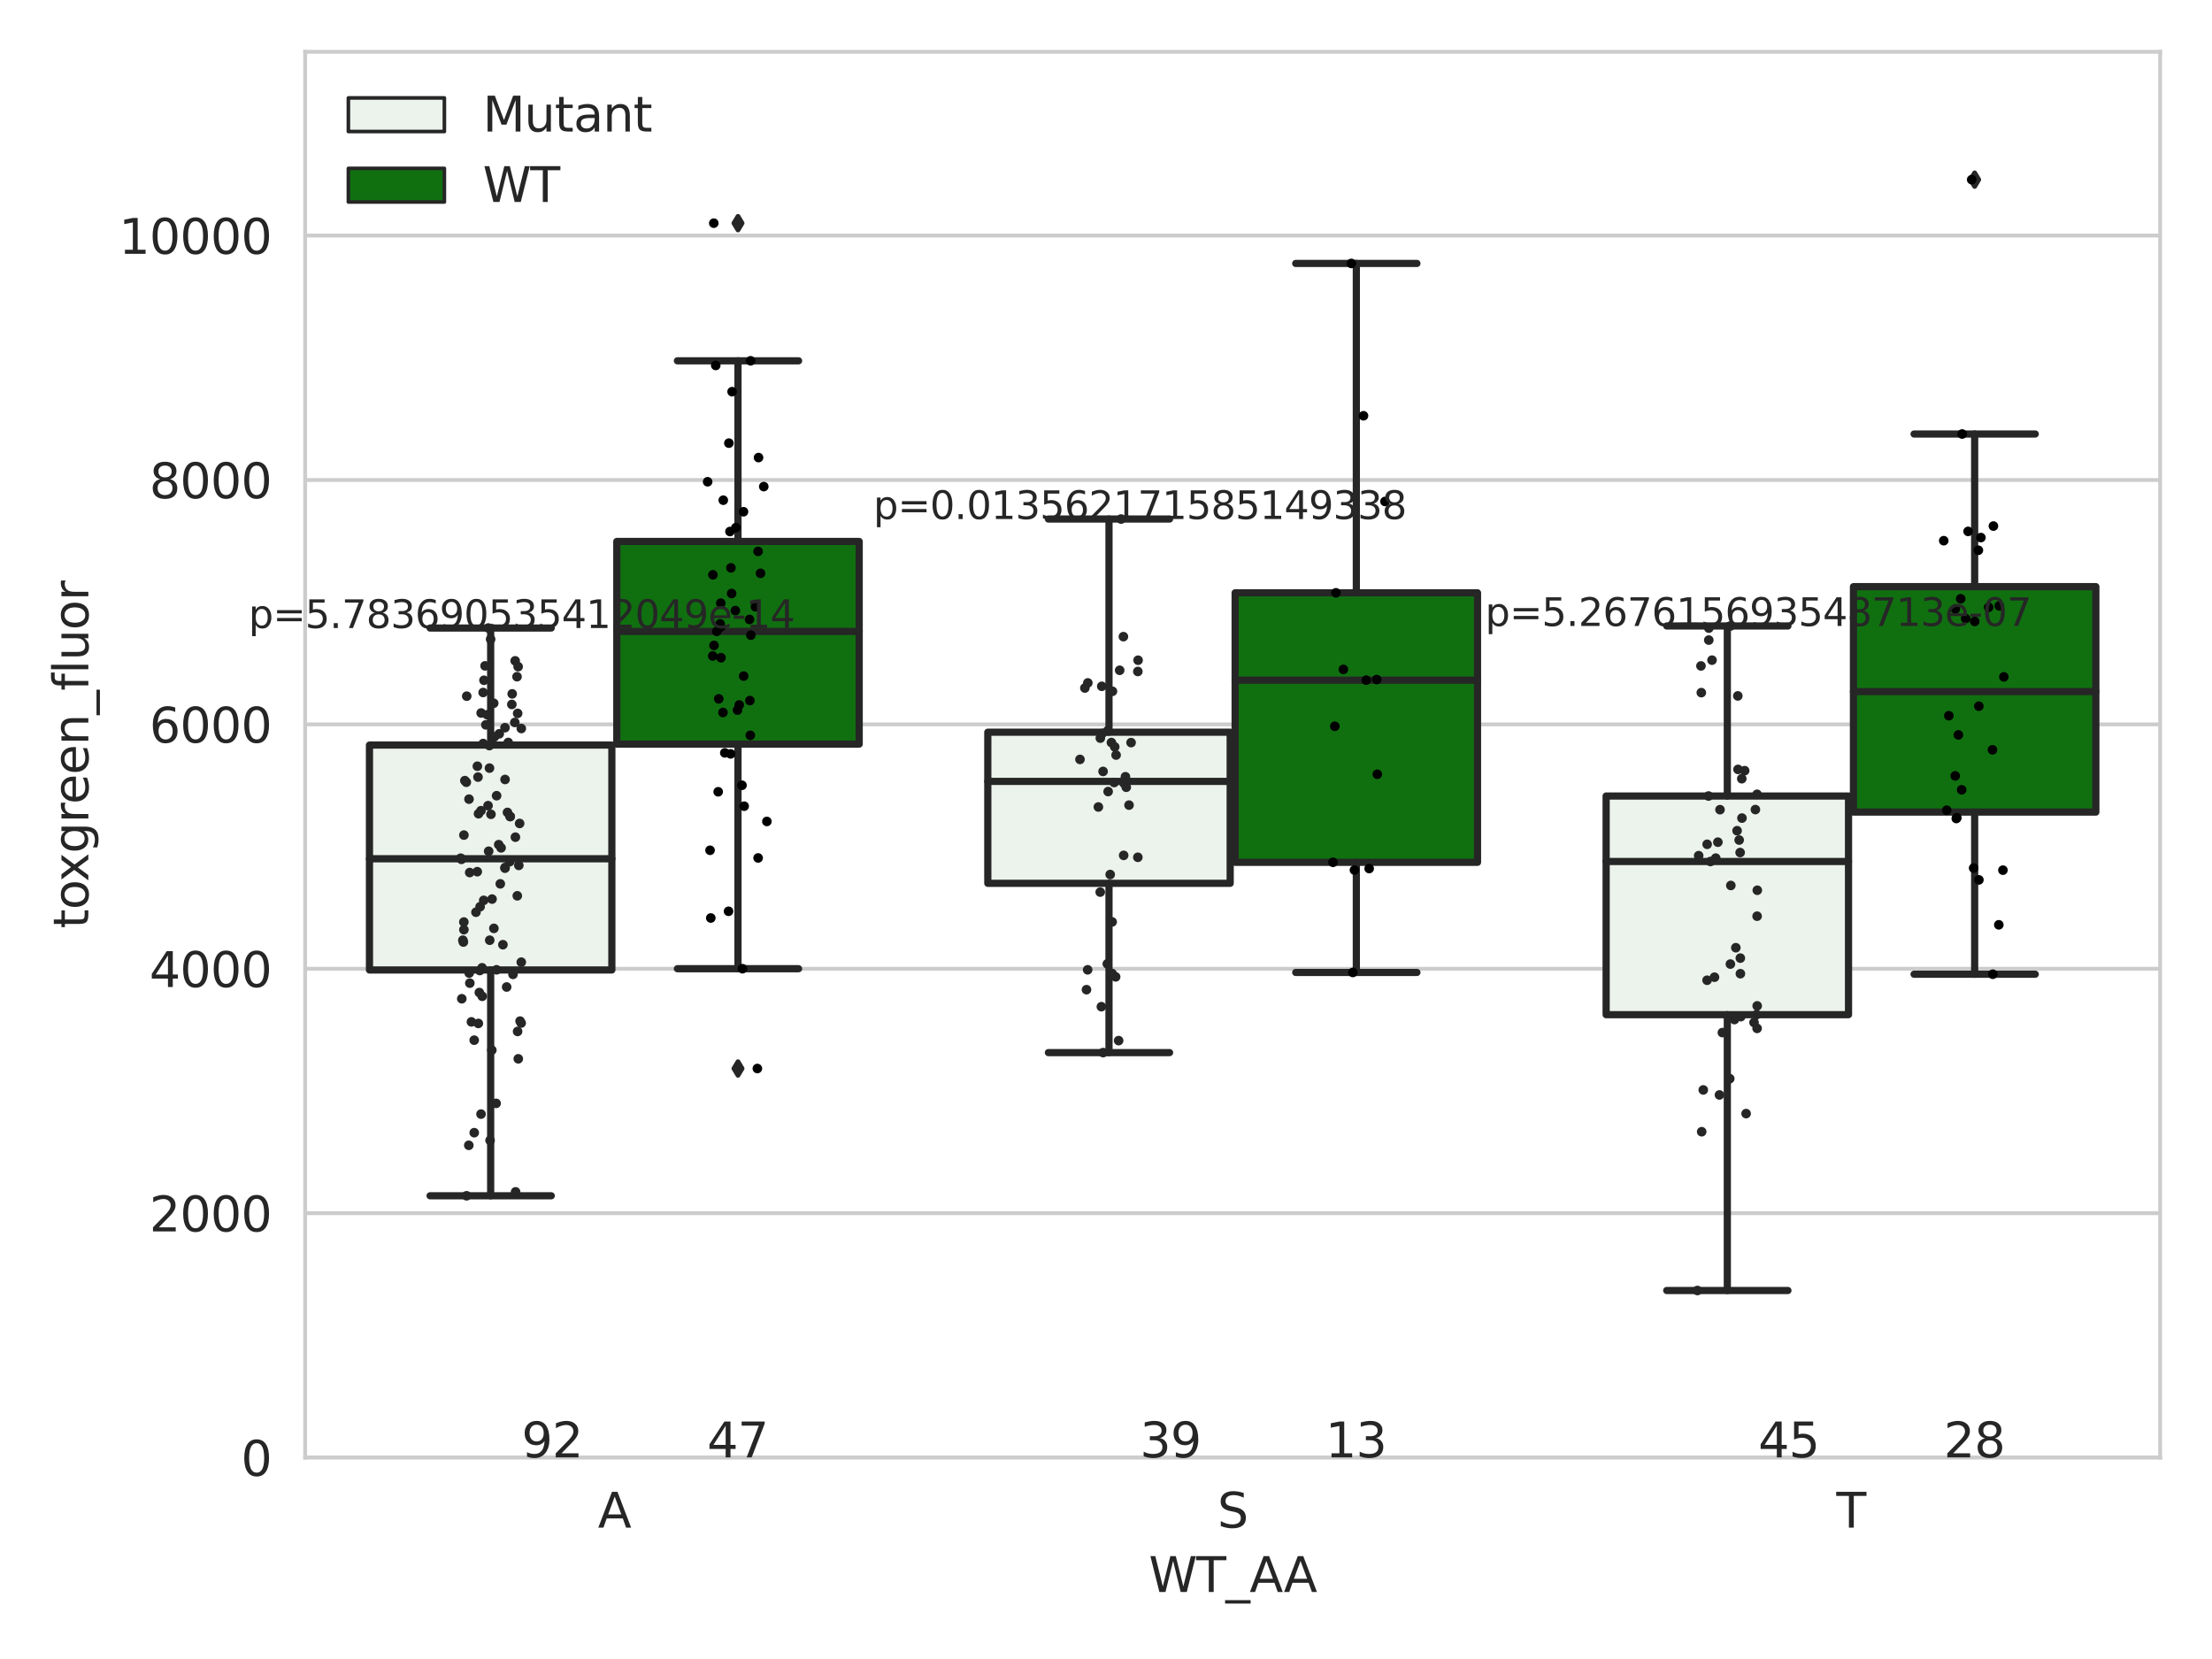 <?xml version="1.0" encoding="utf-8" standalone="no"?>
<!DOCTYPE svg PUBLIC "-//W3C//DTD SVG 1.1//EN"
  "http://www.w3.org/Graphics/SVG/1.1/DTD/svg11.dtd">
<svg xmlns:xlink="http://www.w3.org/1999/xlink" width="460.8pt" height="345.6pt" viewBox="0 0 460.8 345.6" xmlns="http://www.w3.org/2000/svg" version="1.1">
 <defs>
  <style type="text/css">*{stroke-linejoin: round; stroke-linecap: butt}</style>
 </defs>
 <g id="figure_1">
  <g id="patch_1">
   <path d="M 0 345.6 
L 460.8 345.6 
L 460.8 0 
L 0 0 
z
" style="fill: #ffffff"/>
  </g>
  <g id="axes_1">
   <g id="patch_2">
    <path d="M 63.571 303.64 
L 450 303.64 
L 450 10.8 
L 63.571 10.8 
z
" style="fill: #ffffff"/>
   </g>
   <g id="matplotlib.axis_1">
    <g id="xtick_1">
     <g id="text_1">
      <!-- A -->
      <g style="fill: #262626" transform="translate(124.556 318.238)scale(0.1 -0.1)">
       <defs>
        <path id="DejaVuSans-41" d="M 2188 4044 
L 1331 1722 
L 3047 1722 
L 2188 4044 
z
M 1831 4666 
L 2547 4666 
L 4325 0 
L 3669 0 
L 3244 1197 
L 1141 1197 
L 716 0 
L 50 0 
L 1831 4666 
z
" transform="scale(0.016)"/>
       </defs>
       <use xlink:href="#DejaVuSans-41"/>
      </g>
     </g>
    </g>
    <g id="xtick_2">
     <g id="text_2">
      <!-- S -->
      <g style="fill: #262626" transform="translate(253.611 318.238)scale(0.1 -0.1)">
       <defs>
        <path id="DejaVuSans-53" d="M 3425 4513 
L 3425 3897 
Q 3066 4069 2747 4153 
Q 2428 4238 2131 4238 
Q 1616 4238 1336 4038 
Q 1056 3838 1056 3469 
Q 1056 3159 1242 3001 
Q 1428 2844 1947 2747 
L 2328 2669 
Q 3034 2534 3370 2195 
Q 3706 1856 3706 1288 
Q 3706 609 3251 259 
Q 2797 -91 1919 -91 
Q 1588 -91 1214 -16 
Q 841 59 441 206 
L 441 856 
Q 825 641 1194 531 
Q 1563 422 1919 422 
Q 2459 422 2753 634 
Q 3047 847 3047 1241 
Q 3047 1584 2836 1778 
Q 2625 1972 2144 2069 
L 1759 2144 
Q 1053 2284 737 2584 
Q 422 2884 422 3419 
Q 422 4038 858 4394 
Q 1294 4750 2059 4750 
Q 2388 4750 2728 4690 
Q 3069 4631 3425 4513 
z
" transform="scale(0.016)"/>
       </defs>
       <use xlink:href="#DejaVuSans-53"/>
      </g>
     </g>
    </g>
    <g id="xtick_3">
     <g id="text_3">
      <!-- T -->
      <g style="fill: #262626" transform="translate(382.541 318.238)scale(0.1 -0.1)">
       <defs>
        <path id="DejaVuSans-54" d="M -19 4666 
L 3928 4666 
L 3928 4134 
L 2272 4134 
L 2272 0 
L 1638 0 
L 1638 4134 
L -19 4134 
L -19 4666 
z
" transform="scale(0.016)"/>
       </defs>
       <use xlink:href="#DejaVuSans-54"/>
      </g>
     </g>
    </g>
    <g id="text_4">
     <!-- WT_AA -->
     <g style="fill: #262626" transform="translate(239.31 331.638)scale(0.1 -0.1)">
      <defs>
       <path id="DejaVuSans-57" d="M 213 4666 
L 850 4666 
L 1831 722 
L 2809 4666 
L 3519 4666 
L 4500 722 
L 5478 4666 
L 6119 4666 
L 4947 0 
L 4153 0 
L 3169 4050 
L 2175 0 
L 1381 0 
L 213 4666 
z
" transform="scale(0.016)"/>
       <path id="DejaVuSans-5f" d="M 3263 -1063 
L 3263 -1509 
L -63 -1509 
L -63 -1063 
L 3263 -1063 
z
" transform="scale(0.016)"/>
      </defs>
      <use xlink:href="#DejaVuSans-57"/>
      <use xlink:href="#DejaVuSans-54" x="98.877"/>
      <use xlink:href="#DejaVuSans-5f" x="159.961"/>
      <use xlink:href="#DejaVuSans-41" x="209.961"/>
      <use xlink:href="#DejaVuSans-41" x="281.119"/>
     </g>
    </g>
   </g>
   <g id="matplotlib.axis_2">
    <g id="ytick_1">
     <g id="line2d_1">
      <path d="M 63.571 303.64 
L 450 303.64 
" clip-path="url(#p138d339f62)" style="fill: none; stroke: #cccccc; stroke-width: 0.8; stroke-linecap: round"/>
     </g>
     <g id="text_5">
      <!-- 0 -->
      <g style="fill: #262626" transform="translate(50.209 307.439)scale(0.1 -0.1)">
       <defs>
        <path id="DejaVuSans-30" d="M 2034 4250 
Q 1547 4250 1301 3770 
Q 1056 3291 1056 2328 
Q 1056 1369 1301 889 
Q 1547 409 2034 409 
Q 2525 409 2770 889 
Q 3016 1369 3016 2328 
Q 3016 3291 2770 3770 
Q 2525 4250 2034 4250 
z
M 2034 4750 
Q 2819 4750 3233 4129 
Q 3647 3509 3647 2328 
Q 3647 1150 3233 529 
Q 2819 -91 2034 -91 
Q 1250 -91 836 529 
Q 422 1150 422 2328 
Q 422 3509 836 4129 
Q 1250 4750 2034 4750 
z
" transform="scale(0.016)"/>
       </defs>
       <use xlink:href="#DejaVuSans-30"/>
      </g>
     </g>
    </g>
    <g id="ytick_2">
     <g id="line2d_2">
      <path d="M 63.571 252.727 
L 450 252.727 
" clip-path="url(#p138d339f62)" style="fill: none; stroke: #cccccc; stroke-width: 0.8; stroke-linecap: round"/>
     </g>
     <g id="text_6">
      <!-- 2000 -->
      <g style="fill: #262626" transform="translate(31.121 256.526)scale(0.1 -0.1)">
       <defs>
        <path id="DejaVuSans-32" d="M 1228 531 
L 3431 531 
L 3431 0 
L 469 0 
L 469 531 
Q 828 903 1448 1529 
Q 2069 2156 2228 2338 
Q 2531 2678 2651 2914 
Q 2772 3150 2772 3378 
Q 2772 3750 2511 3984 
Q 2250 4219 1831 4219 
Q 1534 4219 1204 4116 
Q 875 4013 500 3803 
L 500 4441 
Q 881 4594 1212 4672 
Q 1544 4750 1819 4750 
Q 2544 4750 2975 4387 
Q 3406 4025 3406 3419 
Q 3406 3131 3298 2873 
Q 3191 2616 2906 2266 
Q 2828 2175 2409 1742 
Q 1991 1309 1228 531 
z
" transform="scale(0.016)"/>
       </defs>
       <use xlink:href="#DejaVuSans-32"/>
       <use xlink:href="#DejaVuSans-30" x="63.623"/>
       <use xlink:href="#DejaVuSans-30" x="127.246"/>
       <use xlink:href="#DejaVuSans-30" x="190.869"/>
      </g>
     </g>
    </g>
    <g id="ytick_3">
     <g id="line2d_3">
      <path d="M 63.571 201.814 
L 450 201.814 
" clip-path="url(#p138d339f62)" style="fill: none; stroke: #cccccc; stroke-width: 0.8; stroke-linecap: round"/>
     </g>
     <g id="text_7">
      <!-- 4000 -->
      <g style="fill: #262626" transform="translate(31.121 205.614)scale(0.1 -0.1)">
       <defs>
        <path id="DejaVuSans-34" d="M 2419 4116 
L 825 1625 
L 2419 1625 
L 2419 4116 
z
M 2253 4666 
L 3047 4666 
L 3047 1625 
L 3713 1625 
L 3713 1100 
L 3047 1100 
L 3047 0 
L 2419 0 
L 2419 1100 
L 313 1100 
L 313 1709 
L 2253 4666 
z
" transform="scale(0.016)"/>
       </defs>
       <use xlink:href="#DejaVuSans-34"/>
       <use xlink:href="#DejaVuSans-30" x="63.623"/>
       <use xlink:href="#DejaVuSans-30" x="127.246"/>
       <use xlink:href="#DejaVuSans-30" x="190.869"/>
      </g>
     </g>
    </g>
    <g id="ytick_4">
     <g id="line2d_4">
      <path d="M 63.571 150.901 
L 450 150.901 
" clip-path="url(#p138d339f62)" style="fill: none; stroke: #cccccc; stroke-width: 0.8; stroke-linecap: round"/>
     </g>
     <g id="text_8">
      <!-- 6000 -->
      <g style="fill: #262626" transform="translate(31.121 154.701)scale(0.1 -0.1)">
       <defs>
        <path id="DejaVuSans-36" d="M 2113 2584 
Q 1688 2584 1439 2293 
Q 1191 2003 1191 1497 
Q 1191 994 1439 701 
Q 1688 409 2113 409 
Q 2538 409 2786 701 
Q 3034 994 3034 1497 
Q 3034 2003 2786 2293 
Q 2538 2584 2113 2584 
z
M 3366 4563 
L 3366 3988 
Q 3128 4100 2886 4159 
Q 2644 4219 2406 4219 
Q 1781 4219 1451 3797 
Q 1122 3375 1075 2522 
Q 1259 2794 1537 2939 
Q 1816 3084 2150 3084 
Q 2853 3084 3261 2657 
Q 3669 2231 3669 1497 
Q 3669 778 3244 343 
Q 2819 -91 2113 -91 
Q 1303 -91 875 529 
Q 447 1150 447 2328 
Q 447 3434 972 4092 
Q 1497 4750 2381 4750 
Q 2619 4750 2861 4703 
Q 3103 4656 3366 4563 
z
" transform="scale(0.016)"/>
       </defs>
       <use xlink:href="#DejaVuSans-36"/>
       <use xlink:href="#DejaVuSans-30" x="63.623"/>
       <use xlink:href="#DejaVuSans-30" x="127.246"/>
       <use xlink:href="#DejaVuSans-30" x="190.869"/>
      </g>
     </g>
    </g>
    <g id="ytick_5">
     <g id="line2d_5">
      <path d="M 63.571 99.989 
L 450 99.989 
" clip-path="url(#p138d339f62)" style="fill: none; stroke: #cccccc; stroke-width: 0.8; stroke-linecap: round"/>
     </g>
     <g id="text_9">
      <!-- 8000 -->
      <g style="fill: #262626" transform="translate(31.121 103.788)scale(0.1 -0.1)">
       <defs>
        <path id="DejaVuSans-38" d="M 2034 2216 
Q 1584 2216 1326 1975 
Q 1069 1734 1069 1313 
Q 1069 891 1326 650 
Q 1584 409 2034 409 
Q 2484 409 2743 651 
Q 3003 894 3003 1313 
Q 3003 1734 2745 1975 
Q 2488 2216 2034 2216 
z
M 1403 2484 
Q 997 2584 770 2862 
Q 544 3141 544 3541 
Q 544 4100 942 4425 
Q 1341 4750 2034 4750 
Q 2731 4750 3128 4425 
Q 3525 4100 3525 3541 
Q 3525 3141 3298 2862 
Q 3072 2584 2669 2484 
Q 3125 2378 3379 2068 
Q 3634 1759 3634 1313 
Q 3634 634 3220 271 
Q 2806 -91 2034 -91 
Q 1263 -91 848 271 
Q 434 634 434 1313 
Q 434 1759 690 2068 
Q 947 2378 1403 2484 
z
M 1172 3481 
Q 1172 3119 1398 2916 
Q 1625 2713 2034 2713 
Q 2441 2713 2670 2916 
Q 2900 3119 2900 3481 
Q 2900 3844 2670 4047 
Q 2441 4250 2034 4250 
Q 1625 4250 1398 4047 
Q 1172 3844 1172 3481 
z
" transform="scale(0.016)"/>
       </defs>
       <use xlink:href="#DejaVuSans-38"/>
       <use xlink:href="#DejaVuSans-30" x="63.623"/>
       <use xlink:href="#DejaVuSans-30" x="127.246"/>
       <use xlink:href="#DejaVuSans-30" x="190.869"/>
      </g>
     </g>
    </g>
    <g id="ytick_6">
     <g id="line2d_6">
      <path d="M 63.571 49.076 
L 450 49.076 
" clip-path="url(#p138d339f62)" style="fill: none; stroke: #cccccc; stroke-width: 0.8; stroke-linecap: round"/>
     </g>
     <g id="text_10">
      <!-- 10000 -->
      <g style="fill: #262626" transform="translate(24.759 52.875)scale(0.1 -0.1)">
       <defs>
        <path id="DejaVuSans-31" d="M 794 531 
L 1825 531 
L 1825 4091 
L 703 3866 
L 703 4441 
L 1819 4666 
L 2450 4666 
L 2450 531 
L 3481 531 
L 3481 0 
L 794 0 
L 794 531 
z
" transform="scale(0.016)"/>
       </defs>
       <use xlink:href="#DejaVuSans-31"/>
       <use xlink:href="#DejaVuSans-30" x="63.623"/>
       <use xlink:href="#DejaVuSans-30" x="127.246"/>
       <use xlink:href="#DejaVuSans-30" x="190.869"/>
       <use xlink:href="#DejaVuSans-30" x="254.492"/>
      </g>
     </g>
    </g>
    <g id="text_11">
     <!-- toxgreen_fluor -->
     <g style="fill: #262626" transform="translate(18.401 193.415)rotate(-90)scale(0.1 -0.1)">
      <defs>
       <path id="DejaVuSans-74" d="M 1172 4494 
L 1172 3500 
L 2356 3500 
L 2356 3053 
L 1172 3053 
L 1172 1153 
Q 1172 725 1289 603 
Q 1406 481 1766 481 
L 2356 481 
L 2356 0 
L 1766 0 
Q 1100 0 847 248 
Q 594 497 594 1153 
L 594 3053 
L 172 3053 
L 172 3500 
L 594 3500 
L 594 4494 
L 1172 4494 
z
" transform="scale(0.016)"/>
       <path id="DejaVuSans-6f" d="M 1959 3097 
Q 1497 3097 1228 2736 
Q 959 2375 959 1747 
Q 959 1119 1226 758 
Q 1494 397 1959 397 
Q 2419 397 2687 759 
Q 2956 1122 2956 1747 
Q 2956 2369 2687 2733 
Q 2419 3097 1959 3097 
z
M 1959 3584 
Q 2709 3584 3137 3096 
Q 3566 2609 3566 1747 
Q 3566 888 3137 398 
Q 2709 -91 1959 -91 
Q 1206 -91 779 398 
Q 353 888 353 1747 
Q 353 2609 779 3096 
Q 1206 3584 1959 3584 
z
" transform="scale(0.016)"/>
       <path id="DejaVuSans-78" d="M 3513 3500 
L 2247 1797 
L 3578 0 
L 2900 0 
L 1881 1375 
L 863 0 
L 184 0 
L 1544 1831 
L 300 3500 
L 978 3500 
L 1906 2253 
L 2834 3500 
L 3513 3500 
z
" transform="scale(0.016)"/>
       <path id="DejaVuSans-67" d="M 2906 1791 
Q 2906 2416 2648 2759 
Q 2391 3103 1925 3103 
Q 1463 3103 1205 2759 
Q 947 2416 947 1791 
Q 947 1169 1205 825 
Q 1463 481 1925 481 
Q 2391 481 2648 825 
Q 2906 1169 2906 1791 
z
M 3481 434 
Q 3481 -459 3084 -895 
Q 2688 -1331 1869 -1331 
Q 1566 -1331 1297 -1286 
Q 1028 -1241 775 -1147 
L 775 -588 
Q 1028 -725 1275 -790 
Q 1522 -856 1778 -856 
Q 2344 -856 2625 -561 
Q 2906 -266 2906 331 
L 2906 616 
Q 2728 306 2450 153 
Q 2172 0 1784 0 
Q 1141 0 747 490 
Q 353 981 353 1791 
Q 353 2603 747 3093 
Q 1141 3584 1784 3584 
Q 2172 3584 2450 3431 
Q 2728 3278 2906 2969 
L 2906 3500 
L 3481 3500 
L 3481 434 
z
" transform="scale(0.016)"/>
       <path id="DejaVuSans-72" d="M 2631 2963 
Q 2534 3019 2420 3045 
Q 2306 3072 2169 3072 
Q 1681 3072 1420 2755 
Q 1159 2438 1159 1844 
L 1159 0 
L 581 0 
L 581 3500 
L 1159 3500 
L 1159 2956 
Q 1341 3275 1631 3429 
Q 1922 3584 2338 3584 
Q 2397 3584 2469 3576 
Q 2541 3569 2628 3553 
L 2631 2963 
z
" transform="scale(0.016)"/>
       <path id="DejaVuSans-65" d="M 3597 1894 
L 3597 1613 
L 953 1613 
Q 991 1019 1311 708 
Q 1631 397 2203 397 
Q 2534 397 2845 478 
Q 3156 559 3463 722 
L 3463 178 
Q 3153 47 2828 -22 
Q 2503 -91 2169 -91 
Q 1331 -91 842 396 
Q 353 884 353 1716 
Q 353 2575 817 3079 
Q 1281 3584 2069 3584 
Q 2775 3584 3186 3129 
Q 3597 2675 3597 1894 
z
M 3022 2063 
Q 3016 2534 2758 2815 
Q 2500 3097 2075 3097 
Q 1594 3097 1305 2825 
Q 1016 2553 972 2059 
L 3022 2063 
z
" transform="scale(0.016)"/>
       <path id="DejaVuSans-6e" d="M 3513 2113 
L 3513 0 
L 2938 0 
L 2938 2094 
Q 2938 2591 2744 2837 
Q 2550 3084 2163 3084 
Q 1697 3084 1428 2787 
Q 1159 2491 1159 1978 
L 1159 0 
L 581 0 
L 581 3500 
L 1159 3500 
L 1159 2956 
Q 1366 3272 1645 3428 
Q 1925 3584 2291 3584 
Q 2894 3584 3203 3211 
Q 3513 2838 3513 2113 
z
" transform="scale(0.016)"/>
       <path id="DejaVuSans-66" d="M 2375 4863 
L 2375 4384 
L 1825 4384 
Q 1516 4384 1395 4259 
Q 1275 4134 1275 3809 
L 1275 3500 
L 2222 3500 
L 2222 3053 
L 1275 3053 
L 1275 0 
L 697 0 
L 697 3053 
L 147 3053 
L 147 3500 
L 697 3500 
L 697 3744 
Q 697 4328 969 4595 
Q 1241 4863 1831 4863 
L 2375 4863 
z
" transform="scale(0.016)"/>
       <path id="DejaVuSans-6c" d="M 603 4863 
L 1178 4863 
L 1178 0 
L 603 0 
L 603 4863 
z
" transform="scale(0.016)"/>
       <path id="DejaVuSans-75" d="M 544 1381 
L 544 3500 
L 1119 3500 
L 1119 1403 
Q 1119 906 1312 657 
Q 1506 409 1894 409 
Q 2359 409 2629 706 
Q 2900 1003 2900 1516 
L 2900 3500 
L 3475 3500 
L 3475 0 
L 2900 0 
L 2900 538 
Q 2691 219 2414 64 
Q 2138 -91 1772 -91 
Q 1169 -91 856 284 
Q 544 659 544 1381 
z
M 1991 3584 
L 1991 3584 
z
" transform="scale(0.016)"/>
      </defs>
      <use xlink:href="#DejaVuSans-74"/>
      <use xlink:href="#DejaVuSans-6f" x="39.209"/>
      <use xlink:href="#DejaVuSans-78" x="97.266"/>
      <use xlink:href="#DejaVuSans-67" x="156.445"/>
      <use xlink:href="#DejaVuSans-72" x="219.922"/>
      <use xlink:href="#DejaVuSans-65" x="258.785"/>
      <use xlink:href="#DejaVuSans-65" x="320.309"/>
      <use xlink:href="#DejaVuSans-6e" x="381.832"/>
      <use xlink:href="#DejaVuSans-5f" x="445.211"/>
      <use xlink:href="#DejaVuSans-66" x="495.211"/>
      <use xlink:href="#DejaVuSans-6c" x="530.416"/>
      <use xlink:href="#DejaVuSans-75" x="558.199"/>
      <use xlink:href="#DejaVuSans-6f" x="621.578"/>
      <use xlink:href="#DejaVuSans-72" x="682.76"/>
     </g>
    </g>
   </g>
   <g id="patch_3">
    <path d="M 76.967 202.064 
L 127.461 202.064 
L 127.461 155.213 
L 76.967 155.213 
L 76.967 202.064 
z
" clip-path="url(#p138d339f62)" style="fill: #ecf2ec; stroke: #262626; stroke-width: 1.5; stroke-linejoin: miter"/>
   </g>
   <g id="patch_4">
    <path d="M 128.491 155.01 
L 178.985 155.01 
L 178.985 112.795 
L 128.491 112.795 
L 128.491 155.01 
z
" clip-path="url(#p138d339f62)" style="fill: #107010; stroke: #262626; stroke-width: 1.5; stroke-linejoin: miter"/>
   </g>
   <g id="patch_5">
    <path d="M 205.777 184.011 
L 256.27 184.011 
L 256.27 152.53 
L 205.777 152.53 
L 205.777 184.011 
z
" clip-path="url(#p138d339f62)" style="fill: #ecf2ec; stroke: #262626; stroke-width: 1.5; stroke-linejoin: miter"/>
   </g>
   <g id="patch_6">
    <path d="M 257.301 179.636 
L 307.794 179.636 
L 307.794 123.493 
L 257.301 123.493 
L 257.301 179.636 
z
" clip-path="url(#p138d339f62)" style="fill: #107010; stroke: #262626; stroke-width: 1.5; stroke-linejoin: miter"/>
   </g>
   <g id="patch_7">
    <path d="M 334.587 211.377 
L 385.08 211.377 
L 385.08 165.824 
L 334.587 165.824 
L 334.587 211.377 
z
" clip-path="url(#p138d339f62)" style="fill: #ecf2ec; stroke: #262626; stroke-width: 1.5; stroke-linejoin: miter"/>
   </g>
   <g id="patch_8">
    <path d="M 386.11 169.173 
L 436.604 169.173 
L 436.604 122.21 
L 386.11 122.21 
L 386.11 169.173 
z
" clip-path="url(#p138d339f62)" style="fill: #107010; stroke: #262626; stroke-width: 1.5; stroke-linejoin: miter"/>
   </g>
   <g id="patch_9">
    <path d="M 127.976 303.64 
L 127.976 303.64 
L 127.976 303.64 
L 127.976 303.64 
z
" clip-path="url(#p138d339f62)" style="fill: #ecf2ec; stroke: #262626; stroke-width: 0.75; stroke-linejoin: miter"/>
   </g>
   <g id="patch_10">
    <path d="M 127.976 303.64 
L 127.976 303.64 
L 127.976 303.64 
L 127.976 303.64 
z
" clip-path="url(#p138d339f62)" style="fill: #107010; stroke: #262626; stroke-width: 0.75; stroke-linejoin: miter"/>
   </g>
   <g id="PathCollection_1"/>
   <g id="PathCollection_2"/>
   <g id="line2d_7">
    <path d="M 102.214 202.064 
L 102.214 249.101 
" clip-path="url(#p138d339f62)" style="fill: none; stroke: #262626; stroke-width: 1.5; stroke-linecap: round"/>
   </g>
   <g id="line2d_8">
    <path d="M 102.214 155.213 
L 102.214 130.827 
" clip-path="url(#p138d339f62)" style="fill: none; stroke: #262626; stroke-width: 1.5; stroke-linecap: round"/>
   </g>
   <g id="line2d_9">
    <path d="M 89.591 249.101 
L 114.837 249.101 
" clip-path="url(#p138d339f62)" style="fill: none; stroke: #262626; stroke-width: 1.5; stroke-linecap: round"/>
   </g>
   <g id="line2d_10">
    <path d="M 89.591 130.827 
L 114.837 130.827 
" clip-path="url(#p138d339f62)" style="fill: none; stroke: #262626; stroke-width: 1.5; stroke-linecap: round"/>
   </g>
   <g id="line2d_11"/>
   <g id="line2d_12">
    <path d="M 153.738 155.01 
L 153.738 201.8 
" clip-path="url(#p138d339f62)" style="fill: none; stroke: #262626; stroke-width: 1.5; stroke-linecap: round"/>
   </g>
   <g id="line2d_13">
    <path d="M 153.738 112.795 
L 153.738 75.164 
" clip-path="url(#p138d339f62)" style="fill: none; stroke: #262626; stroke-width: 1.5; stroke-linecap: round"/>
   </g>
   <g id="line2d_14">
    <path d="M 141.115 201.8 
L 166.361 201.8 
" clip-path="url(#p138d339f62)" style="fill: none; stroke: #262626; stroke-width: 1.5; stroke-linecap: round"/>
   </g>
   <g id="line2d_15">
    <path d="M 141.115 75.164 
L 166.361 75.164 
" clip-path="url(#p138d339f62)" style="fill: none; stroke: #262626; stroke-width: 1.5; stroke-linecap: round"/>
   </g>
   <g id="line2d_16">
    <defs>
     <path id="m932f0baf14" d="M -0 1.414 
L 0.849 0 
L 0 -1.414 
L -0.849 -0 
z
" style="stroke: #262626; stroke-linejoin: miter"/>
    </defs>
    <g clip-path="url(#p138d339f62)">
     <use xlink:href="#m932f0baf14" x="153.738" y="222.591" style="fill: #262626; stroke: #262626; stroke-linejoin: miter"/>
     <use xlink:href="#m932f0baf14" x="153.738" y="46.489" style="fill: #262626; stroke: #262626; stroke-linejoin: miter"/>
    </g>
   </g>
   <g id="line2d_17">
    <path d="M 231.024 184.011 
L 231.024 219.277 
" clip-path="url(#p138d339f62)" style="fill: none; stroke: #262626; stroke-width: 1.5; stroke-linecap: round"/>
   </g>
   <g id="line2d_18">
    <path d="M 231.024 152.53 
L 231.024 108.124 
" clip-path="url(#p138d339f62)" style="fill: none; stroke: #262626; stroke-width: 1.5; stroke-linecap: round"/>
   </g>
   <g id="line2d_19">
    <path d="M 218.4 219.277 
L 243.647 219.277 
" clip-path="url(#p138d339f62)" style="fill: none; stroke: #262626; stroke-width: 1.5; stroke-linecap: round"/>
   </g>
   <g id="line2d_20">
    <path d="M 218.4 108.124 
L 243.647 108.124 
" clip-path="url(#p138d339f62)" style="fill: none; stroke: #262626; stroke-width: 1.5; stroke-linecap: round"/>
   </g>
   <g id="line2d_21"/>
   <g id="line2d_22">
    <path d="M 282.548 179.636 
L 282.548 202.577 
" clip-path="url(#p138d339f62)" style="fill: none; stroke: #262626; stroke-width: 1.5; stroke-linecap: round"/>
   </g>
   <g id="line2d_23">
    <path d="M 282.548 123.493 
L 282.548 54.882 
" clip-path="url(#p138d339f62)" style="fill: none; stroke: #262626; stroke-width: 1.5; stroke-linecap: round"/>
   </g>
   <g id="line2d_24">
    <path d="M 269.924 202.577 
L 295.171 202.577 
" clip-path="url(#p138d339f62)" style="fill: none; stroke: #262626; stroke-width: 1.5; stroke-linecap: round"/>
   </g>
   <g id="line2d_25">
    <path d="M 269.924 54.882 
L 295.171 54.882 
" clip-path="url(#p138d339f62)" style="fill: none; stroke: #262626; stroke-width: 1.5; stroke-linecap: round"/>
   </g>
   <g id="line2d_26"/>
   <g id="line2d_27">
    <path d="M 359.833 211.377 
L 359.833 268.836 
" clip-path="url(#p138d339f62)" style="fill: none; stroke: #262626; stroke-width: 1.5; stroke-linecap: round"/>
   </g>
   <g id="line2d_28">
    <path d="M 359.833 165.824 
L 359.833 130.4 
" clip-path="url(#p138d339f62)" style="fill: none; stroke: #262626; stroke-width: 1.5; stroke-linecap: round"/>
   </g>
   <g id="line2d_29">
    <path d="M 347.21 268.836 
L 372.457 268.836 
" clip-path="url(#p138d339f62)" style="fill: none; stroke: #262626; stroke-width: 1.5; stroke-linecap: round"/>
   </g>
   <g id="line2d_30">
    <path d="M 347.21 130.4 
L 372.457 130.4 
" clip-path="url(#p138d339f62)" style="fill: none; stroke: #262626; stroke-width: 1.5; stroke-linecap: round"/>
   </g>
   <g id="line2d_31"/>
   <g id="line2d_32">
    <path d="M 411.357 169.173 
L 411.357 202.948 
" clip-path="url(#p138d339f62)" style="fill: none; stroke: #262626; stroke-width: 1.5; stroke-linecap: round"/>
   </g>
   <g id="line2d_33">
    <path d="M 411.357 122.21 
L 411.357 90.412 
" clip-path="url(#p138d339f62)" style="fill: none; stroke: #262626; stroke-width: 1.5; stroke-linecap: round"/>
   </g>
   <g id="line2d_34">
    <path d="M 398.734 202.948 
L 423.98 202.948 
" clip-path="url(#p138d339f62)" style="fill: none; stroke: #262626; stroke-width: 1.5; stroke-linecap: round"/>
   </g>
   <g id="line2d_35">
    <path d="M 398.734 90.412 
L 423.98 90.412 
" clip-path="url(#p138d339f62)" style="fill: none; stroke: #262626; stroke-width: 1.5; stroke-linecap: round"/>
   </g>
   <g id="line2d_36">
    <g clip-path="url(#p138d339f62)">
     <use xlink:href="#m932f0baf14" x="411.357" y="37.422" style="fill: #262626; stroke: #262626; stroke-linejoin: miter"/>
    </g>
   </g>
   <g id="line2d_37">
    <path d="M 76.967 178.895 
L 127.461 178.895 
" clip-path="url(#p138d339f62)" style="fill: none; stroke: #262626; stroke-width: 1.5; stroke-linecap: round"/>
   </g>
   <g id="line2d_38">
    <path d="M 128.491 131.529 
L 178.985 131.529 
" clip-path="url(#p138d339f62)" style="fill: none; stroke: #262626; stroke-width: 1.5; stroke-linecap: round"/>
   </g>
   <g id="line2d_39">
    <path d="M 205.777 162.774 
L 256.27 162.774 
" clip-path="url(#p138d339f62)" style="fill: none; stroke: #262626; stroke-width: 1.5; stroke-linecap: round"/>
   </g>
   <g id="line2d_40">
    <path d="M 257.301 141.688 
L 307.794 141.688 
" clip-path="url(#p138d339f62)" style="fill: none; stroke: #262626; stroke-width: 1.5; stroke-linecap: round"/>
   </g>
   <g id="line2d_41">
    <path d="M 334.587 179.466 
L 385.08 179.466 
" clip-path="url(#p138d339f62)" style="fill: none; stroke: #262626; stroke-width: 1.5; stroke-linecap: round"/>
   </g>
   <g id="line2d_42">
    <path d="M 386.11 144.059 
L 436.604 144.059 
" clip-path="url(#p138d339f62)" style="fill: none; stroke: #262626; stroke-width: 1.5; stroke-linecap: round"/>
   </g>
   <g id="patch_11">
    <path d="M 63.571 303.64 
L 63.571 10.8 
" style="fill: none; stroke: #cccccc; stroke-width: 0.8; stroke-linejoin: miter; stroke-linecap: square"/>
   </g>
   <g id="patch_12">
    <path d="M 450 303.64 
L 450 10.8 
" style="fill: none; stroke: #cccccc; stroke-width: 0.8; stroke-linejoin: miter; stroke-linecap: square"/>
   </g>
   <g id="patch_13">
    <path d="M 63.571 303.64 
L 450 303.64 
" style="fill: none; stroke: #cccccc; stroke-width: 0.8; stroke-linejoin: miter; stroke-linecap: square"/>
   </g>
   <g id="patch_14">
    <path d="M 63.571 10.8 
L 450 10.8 
" style="fill: none; stroke: #cccccc; stroke-width: 0.8; stroke-linejoin: miter; stroke-linecap: square"/>
   </g>
   <g id="PathCollection_3">
    <defs>
     <path id="C0_0_5d18e43860" d="M 0 1 
C 0.265 1 0.52 0.895 0.707 0.707 
C 0.895 0.52 1 0.265 1 -0 
C 1 -0.265 0.895 -0.52 0.707 -0.707 
C 0.52 -0.895 0.265 -1 0 -1 
C -0.265 -1 -0.52 -0.895 -0.707 -0.707 
C -0.895 -0.52 -1 -0.265 -1 0 
C -1 0.265 -0.895 0.52 -0.707 0.707 
C -0.52 0.895 -0.265 1 0 1 
z
"/>
    </defs>
    <g clip-path="url(#p138d339f62)">
     <use xlink:href="#C0_0_5d18e43860" x="100.651" y="144.261" style="fill: #262626"/>
    </g>
    <g clip-path="url(#p138d339f62)">
     <use xlink:href="#C0_0_5d18e43860" x="103.442" y="202.026" style="fill: #262626"/>
    </g>
    <g clip-path="url(#p138d339f62)">
     <use xlink:href="#C0_0_5d18e43860" x="103.451" y="165.761" style="fill: #262626"/>
    </g>
    <g clip-path="url(#p138d339f62)">
     <use xlink:href="#C0_0_5d18e43860" x="105.225" y="180.713" style="fill: #262626"/>
    </g>
    <g clip-path="url(#p138d339f62)">
     <use xlink:href="#C0_0_5d18e43860" x="108.599" y="151.761" style="fill: #262626"/>
    </g>
    <g clip-path="url(#p138d339f62)">
     <use xlink:href="#C0_0_5d18e43860" x="100.205" y="232.088" style="fill: #262626"/>
    </g>
    <g clip-path="url(#p138d339f62)">
     <use xlink:href="#C0_0_5d18e43860" x="99.858" y="206.765" style="fill: #262626"/>
    </g>
    <g clip-path="url(#p138d339f62)">
     <use xlink:href="#C0_0_5d18e43860" x="101.667" y="167.833" style="fill: #262626"/>
    </g>
    <g clip-path="url(#p138d339f62)">
     <use xlink:href="#C0_0_5d18e43860" x="108.57" y="213.121" style="fill: #262626"/>
    </g>
    <g clip-path="url(#p138d339f62)">
     <use xlink:href="#C0_0_5d18e43860" x="100.015" y="188.88" style="fill: #262626"/>
    </g>
    <g clip-path="url(#p138d339f62)">
     <use xlink:href="#C0_0_5d18e43860" x="99.154" y="190.032" style="fill: #262626"/>
    </g>
    <g clip-path="url(#p138d339f62)">
     <use xlink:href="#C0_0_5d18e43860" x="95.977" y="178.775" style="fill: #262626"/>
    </g>
    <g clip-path="url(#p138d339f62)">
     <use xlink:href="#C0_0_5d18e43860" x="97.702" y="166.476" style="fill: #262626"/>
    </g>
    <g clip-path="url(#p138d339f62)">
     <use xlink:href="#C0_0_5d18e43860" x="105.545" y="205.611" style="fill: #262626"/>
    </g>
    <g clip-path="url(#p138d339f62)">
     <use xlink:href="#C0_0_5d18e43860" x="105.195" y="180.86" style="fill: #262626"/>
    </g>
    <g clip-path="url(#p138d339f62)">
     <use xlink:href="#C0_0_5d18e43860" x="107.937" y="138.879" style="fill: #262626"/>
    </g>
    <g clip-path="url(#p138d339f62)">
     <use xlink:href="#C0_0_5d18e43860" x="107.244" y="150.499" style="fill: #262626"/>
    </g>
    <g clip-path="url(#p138d339f62)">
     <use xlink:href="#C0_0_5d18e43860" x="106.699" y="144.543" style="fill: #262626"/>
    </g>
    <g clip-path="url(#p138d339f62)">
     <use xlink:href="#C0_0_5d18e43860" x="99.648" y="213.2" style="fill: #262626"/>
    </g>
    <g clip-path="url(#p138d339f62)">
     <use xlink:href="#C0_0_5d18e43860" x="97.66" y="238.587" style="fill: #262626"/>
    </g>
    <g clip-path="url(#p138d339f62)">
     <use xlink:href="#C0_0_5d18e43860" x="108.078" y="180.276" style="fill: #262626"/>
    </g>
    <g clip-path="url(#p138d339f62)">
     <use xlink:href="#C0_0_5d18e43860" x="103.352" y="229.851" style="fill: #262626"/>
    </g>
    <g clip-path="url(#p138d339f62)">
     <use xlink:href="#C0_0_5d18e43860" x="102.997" y="153.498" style="fill: #262626"/>
    </g>
    <g clip-path="url(#p138d339f62)">
     <use xlink:href="#C0_0_5d18e43860" x="96.629" y="192.078" style="fill: #262626"/>
    </g>
    <g clip-path="url(#p138d339f62)">
     <use xlink:href="#C0_0_5d18e43860" x="107.706" y="140.971" style="fill: #262626"/>
    </g>
    <g clip-path="url(#p138d339f62)">
     <use xlink:href="#C0_0_5d18e43860" x="100.767" y="187.558" style="fill: #262626"/>
    </g>
    <g clip-path="url(#p138d339f62)">
     <use xlink:href="#C0_0_5d18e43860" x="99.955" y="202.18" style="fill: #262626"/>
    </g>
    <g clip-path="url(#p138d339f62)">
     <use xlink:href="#C0_0_5d18e43860" x="99.444" y="159.619" style="fill: #262626"/>
    </g>
    <g clip-path="url(#p138d339f62)">
     <use xlink:href="#C0_0_5d18e43860" x="96.84" y="162.616" style="fill: #262626"/>
    </g>
    <g clip-path="url(#p138d339f62)">
     <use xlink:href="#C0_0_5d18e43860" x="97.141" y="162.954" style="fill: #262626"/>
    </g>
    <g clip-path="url(#p138d339f62)">
     <use xlink:href="#C0_0_5d18e43860" x="96.642" y="173.966" style="fill: #262626"/>
    </g>
    <g clip-path="url(#p138d339f62)">
     <use xlink:href="#C0_0_5d18e43860" x="104.219" y="184.121" style="fill: #262626"/>
    </g>
    <g clip-path="url(#p138d339f62)">
     <use xlink:href="#C0_0_5d18e43860" x="102.851" y="146.496" style="fill: #262626"/>
    </g>
    <g clip-path="url(#p138d339f62)">
     <use xlink:href="#C0_0_5d18e43860" x="102.207" y="133.167" style="fill: #262626"/>
    </g>
    <g clip-path="url(#p138d339f62)">
     <use xlink:href="#C0_0_5d18e43860" x="97.746" y="202.71" style="fill: #262626"/>
    </g>
    <g clip-path="url(#p138d339f62)">
     <use xlink:href="#C0_0_5d18e43860" x="99.422" y="181.587" style="fill: #262626"/>
    </g>
    <g clip-path="url(#p138d339f62)">
     <use xlink:href="#C0_0_5d18e43860" x="97.198" y="249.101" style="fill: #262626"/>
    </g>
    <g clip-path="url(#p138d339f62)">
     <use xlink:href="#C0_0_5d18e43860" x="104.767" y="196.799" style="fill: #262626"/>
    </g>
    <g clip-path="url(#p138d339f62)">
     <use xlink:href="#C0_0_5d18e43860" x="105.214" y="162.381" style="fill: #262626"/>
    </g>
    <g clip-path="url(#p138d339f62)">
     <use xlink:href="#C0_0_5d18e43860" x="106.868" y="202.98" style="fill: #262626"/>
    </g>
    <g clip-path="url(#p138d339f62)">
     <use xlink:href="#C0_0_5d18e43860" x="96.132" y="179.016" style="fill: #262626"/>
    </g>
    <g clip-path="url(#p138d339f62)">
     <use xlink:href="#C0_0_5d18e43860" x="101.969" y="160.012" style="fill: #262626"/>
    </g>
    <g clip-path="url(#p138d339f62)">
     <use xlink:href="#C0_0_5d18e43860" x="96.201" y="208.057" style="fill: #262626"/>
    </g>
    <g clip-path="url(#p138d339f62)">
     <use xlink:href="#C0_0_5d18e43860" x="107.404" y="248.288" style="fill: #262626"/>
    </g>
    <g clip-path="url(#p138d339f62)">
     <use xlink:href="#C0_0_5d18e43860" x="99.686" y="169.514" style="fill: #262626"/>
    </g>
    <g clip-path="url(#p138d339f62)">
     <use xlink:href="#C0_0_5d18e43860" x="100.233" y="148.53" style="fill: #262626"/>
    </g>
    <g clip-path="url(#p138d339f62)">
     <use xlink:href="#C0_0_5d18e43860" x="100.822" y="141.713" style="fill: #262626"/>
    </g>
    <g clip-path="url(#p138d339f62)">
     <use xlink:href="#C0_0_5d18e43860" x="107.365" y="174.397" style="fill: #262626"/>
    </g>
    <g clip-path="url(#p138d339f62)">
     <use xlink:href="#C0_0_5d18e43860" x="106.193" y="179.497" style="fill: #262626"/>
    </g>
    <g clip-path="url(#p138d339f62)">
     <use xlink:href="#C0_0_5d18e43860" x="105.873" y="154.666" style="fill: #262626"/>
    </g>
    <g clip-path="url(#p138d339f62)">
     <use xlink:href="#C0_0_5d18e43860" x="108.341" y="212.714" style="fill: #262626"/>
    </g>
    <g clip-path="url(#p138d339f62)">
     <use xlink:href="#C0_0_5d18e43860" x="101.499" y="148.898" style="fill: #262626"/>
    </g>
    <g clip-path="url(#p138d339f62)">
     <use xlink:href="#C0_0_5d18e43860" x="98.208" y="212.874" style="fill: #262626"/>
    </g>
    <g clip-path="url(#p138d339f62)">
     <use xlink:href="#C0_0_5d18e43860" x="105.193" y="151.592" style="fill: #262626"/>
    </g>
    <g clip-path="url(#p138d339f62)">
     <use xlink:href="#C0_0_5d18e43860" x="108.248" y="171.544" style="fill: #262626"/>
    </g>
    <g clip-path="url(#p138d339f62)">
     <use xlink:href="#C0_0_5d18e43860" x="102.277" y="169.636" style="fill: #262626"/>
    </g>
    <g clip-path="url(#p138d339f62)">
     <use xlink:href="#C0_0_5d18e43860" x="107.838" y="148.614" style="fill: #262626"/>
    </g>
    <g clip-path="url(#p138d339f62)">
     <use xlink:href="#C0_0_5d18e43860" x="101.794" y="177.327" style="fill: #262626"/>
    </g>
    <g clip-path="url(#p138d339f62)">
     <use xlink:href="#C0_0_5d18e43860" x="106.268" y="170.091" style="fill: #262626"/>
    </g>
    <g clip-path="url(#p138d339f62)">
     <use xlink:href="#C0_0_5d18e43860" x="105.717" y="169.244" style="fill: #262626"/>
    </g>
    <g clip-path="url(#p138d339f62)">
     <use xlink:href="#C0_0_5d18e43860" x="100.195" y="168.884" style="fill: #262626"/>
    </g>
    <g clip-path="url(#p138d339f62)">
     <use xlink:href="#C0_0_5d18e43860" x="103.895" y="175.955" style="fill: #262626"/>
    </g>
    <g clip-path="url(#p138d339f62)">
     <use xlink:href="#C0_0_5d18e43860" x="96.64" y="193.667" style="fill: #262626"/>
    </g>
    <g clip-path="url(#p138d339f62)">
     <use xlink:href="#C0_0_5d18e43860" x="98.79" y="235.961" style="fill: #262626"/>
    </g>
    <g clip-path="url(#p138d339f62)">
     <use xlink:href="#C0_0_5d18e43860" x="97.849" y="181.767" style="fill: #262626"/>
    </g>
    <g clip-path="url(#p138d339f62)">
     <use xlink:href="#C0_0_5d18e43860" x="102.458" y="218.763" style="fill: #262626"/>
    </g>
    <g clip-path="url(#p138d339f62)">
     <use xlink:href="#C0_0_5d18e43860" x="108.593" y="200.437" style="fill: #262626"/>
    </g>
    <g clip-path="url(#p138d339f62)">
     <use xlink:href="#C0_0_5d18e43860" x="102.886" y="193.398" style="fill: #262626"/>
    </g>
    <g clip-path="url(#p138d339f62)">
     <use xlink:href="#C0_0_5d18e43860" x="99.575" y="161.881" style="fill: #262626"/>
    </g>
    <g clip-path="url(#p138d339f62)">
     <use xlink:href="#C0_0_5d18e43860" x="100.424" y="201.607" style="fill: #262626"/>
    </g>
    <g clip-path="url(#p138d339f62)">
     <use xlink:href="#C0_0_5d18e43860" x="97.874" y="204.808" style="fill: #262626"/>
    </g>
    <g clip-path="url(#p138d339f62)">
     <use xlink:href="#C0_0_5d18e43860" x="100.656" y="154.89" style="fill: #262626"/>
    </g>
    <g clip-path="url(#p138d339f62)">
     <use xlink:href="#C0_0_5d18e43860" x="96.426" y="195.859" style="fill: #262626"/>
    </g>
    <g clip-path="url(#p138d339f62)">
     <use xlink:href="#C0_0_5d18e43860" x="101.047" y="138.708" style="fill: #262626"/>
    </g>
    <g clip-path="url(#p138d339f62)">
     <use xlink:href="#C0_0_5d18e43860" x="96.532" y="196.245" style="fill: #262626"/>
    </g>
    <g clip-path="url(#p138d339f62)">
     <use xlink:href="#C0_0_5d18e43860" x="107.965" y="220.57" style="fill: #262626"/>
    </g>
    <g clip-path="url(#p138d339f62)">
     <use xlink:href="#C0_0_5d18e43860" x="101.941" y="155.321" style="fill: #262626"/>
    </g>
    <g clip-path="url(#p138d339f62)">
     <use xlink:href="#C0_0_5d18e43860" x="102.504" y="187.294" style="fill: #262626"/>
    </g>
    <g clip-path="url(#p138d339f62)">
     <use xlink:href="#C0_0_5d18e43860" x="97.228" y="145.023" style="fill: #262626"/>
    </g>
    <g clip-path="url(#p138d339f62)">
     <use xlink:href="#C0_0_5d18e43860" x="106.288" y="170.099" style="fill: #262626"/>
    </g>
    <g clip-path="url(#p138d339f62)">
     <use xlink:href="#C0_0_5d18e43860" x="98.786" y="216.689" style="fill: #262626"/>
    </g>
    <g clip-path="url(#p138d339f62)">
     <use xlink:href="#C0_0_5d18e43860" x="107.826" y="214.869" style="fill: #262626"/>
    </g>
    <g clip-path="url(#p138d339f62)">
     <use xlink:href="#C0_0_5d18e43860" x="101.21" y="150.998" style="fill: #262626"/>
    </g>
    <g clip-path="url(#p138d339f62)">
     <use xlink:href="#C0_0_5d18e43860" x="106.625" y="146.748" style="fill: #262626"/>
    </g>
    <g clip-path="url(#p138d339f62)">
     <use xlink:href="#C0_0_5d18e43860" x="101.72" y="130.827" style="fill: #262626"/>
    </g>
    <g clip-path="url(#p138d339f62)">
     <use xlink:href="#C0_0_5d18e43860" x="104.39" y="176.625" style="fill: #262626"/>
    </g>
    <g clip-path="url(#p138d339f62)">
     <use xlink:href="#C0_0_5d18e43860" x="102.019" y="195.864" style="fill: #262626"/>
    </g>
    <g clip-path="url(#p138d339f62)">
     <use xlink:href="#C0_0_5d18e43860" x="100.46" y="207.548" style="fill: #262626"/>
    </g>
    <g clip-path="url(#p138d339f62)">
     <use xlink:href="#C0_0_5d18e43860" x="102.092" y="237.563" style="fill: #262626"/>
    </g>
    <g clip-path="url(#p138d339f62)">
     <use xlink:href="#C0_0_5d18e43860" x="107.76" y="186.613" style="fill: #262626"/>
    </g>
    <g clip-path="url(#p138d339f62)">
     <use xlink:href="#C0_0_5d18e43860" x="104.003" y="152.866" style="fill: #262626"/>
    </g>
    <g clip-path="url(#p138d339f62)">
     <use xlink:href="#C0_0_5d18e43860" x="107.322" y="137.664" style="fill: #262626"/>
    </g>
   </g>
   <g id="PathCollection_4">
    <defs>
     <path id="C1_0_a805d32a7a" d="M 0 1 
C 0.265 1 0.52 0.895 0.707 0.707 
C 0.895 0.52 1 0.265 1 -0 
C 1 -0.265 0.895 -0.52 0.707 -0.707 
C 0.52 -0.895 0.265 -1 0 -1 
C -0.265 -1 -0.52 -0.895 -0.707 -0.707 
C -0.895 -0.52 -1 -0.265 -1 0 
C -1 0.265 -0.895 0.52 -0.707 0.707 
C -0.52 0.895 -0.265 1 0 1 
z
"/>
    </defs>
    <g clip-path="url(#p138d339f62)">
     <use xlink:href="#C1_0_a805d32a7a" x="154.68" y="201.8"/>
    </g>
    <g clip-path="url(#p138d339f62)">
     <use xlink:href="#C1_0_a805d32a7a" x="157.773" y="222.591"/>
    </g>
    <g clip-path="url(#p138d339f62)">
     <use xlink:href="#C1_0_a805d32a7a" x="148.072" y="191.238"/>
    </g>
    <g clip-path="url(#p138d339f62)">
     <use xlink:href="#C1_0_a805d32a7a" x="150.113" y="130.627"/>
    </g>
    <g clip-path="url(#p138d339f62)">
     <use xlink:href="#C1_0_a805d32a7a" x="158.016" y="95.32"/>
    </g>
    <g clip-path="url(#p138d339f62)">
     <use xlink:href="#C1_0_a805d32a7a" x="148.741" y="134.462"/>
    </g>
    <g clip-path="url(#p138d339f62)">
     <use xlink:href="#C1_0_a805d32a7a" x="152.064" y="110.726"/>
    </g>
    <g clip-path="url(#p138d339f62)">
     <use xlink:href="#C1_0_a805d32a7a" x="154.885" y="106.604"/>
    </g>
    <g clip-path="url(#p138d339f62)">
     <use xlink:href="#C1_0_a805d32a7a" x="150.014" y="129.967"/>
    </g>
    <g clip-path="url(#p138d339f62)">
     <use xlink:href="#C1_0_a805d32a7a" x="152.21" y="157.049"/>
    </g>
    <g clip-path="url(#p138d339f62)">
     <use xlink:href="#C1_0_a805d32a7a" x="153.298" y="109.912"/>
    </g>
    <g clip-path="url(#p138d339f62)">
     <use xlink:href="#C1_0_a805d32a7a" x="156.31" y="153.18"/>
    </g>
    <g clip-path="url(#p138d339f62)">
     <use xlink:href="#C1_0_a805d32a7a" x="153.19" y="127.199"/>
    </g>
    <g clip-path="url(#p138d339f62)">
     <use xlink:href="#C1_0_a805d32a7a" x="156.369" y="75.164"/>
    </g>
    <g clip-path="url(#p138d339f62)">
     <use xlink:href="#C1_0_a805d32a7a" x="149.309" y="131.529"/>
    </g>
    <g clip-path="url(#p138d339f62)">
     <use xlink:href="#C1_0_a805d32a7a" x="152.511" y="81.593"/>
    </g>
    <g clip-path="url(#p138d339f62)">
     <use xlink:href="#C1_0_a805d32a7a" x="158.43" y="119.43"/>
    </g>
    <g clip-path="url(#p138d339f62)">
     <use xlink:href="#C1_0_a805d32a7a" x="151.837" y="92.312"/>
    </g>
    <g clip-path="url(#p138d339f62)">
     <use xlink:href="#C1_0_a805d32a7a" x="147.416" y="100.359"/>
    </g>
    <g clip-path="url(#p138d339f62)">
     <use xlink:href="#C1_0_a805d32a7a" x="151.767" y="189.836"/>
    </g>
    <g clip-path="url(#p138d339f62)">
     <use xlink:href="#C1_0_a805d32a7a" x="155.022" y="167.944"/>
    </g>
    <g clip-path="url(#p138d339f62)">
     <use xlink:href="#C1_0_a805d32a7a" x="150.604" y="148.425"/>
    </g>
    <g clip-path="url(#p138d339f62)">
     <use xlink:href="#C1_0_a805d32a7a" x="149.099" y="76.129"/>
    </g>
    <g clip-path="url(#p138d339f62)">
     <use xlink:href="#C1_0_a805d32a7a" x="148.477" y="136.652"/>
    </g>
    <g clip-path="url(#p138d339f62)">
     <use xlink:href="#C1_0_a805d32a7a" x="150.991" y="156.839"/>
    </g>
    <g clip-path="url(#p138d339f62)">
     <use xlink:href="#C1_0_a805d32a7a" x="153.634" y="147.921"/>
    </g>
    <g clip-path="url(#p138d339f62)">
     <use xlink:href="#C1_0_a805d32a7a" x="150.147" y="125.644"/>
    </g>
    <g clip-path="url(#p138d339f62)">
     <use xlink:href="#C1_0_a805d32a7a" x="149.611" y="164.942"/>
    </g>
    <g clip-path="url(#p138d339f62)">
     <use xlink:href="#C1_0_a805d32a7a" x="148.511" y="119.747"/>
    </g>
    <g clip-path="url(#p138d339f62)">
     <use xlink:href="#C1_0_a805d32a7a" x="159.755" y="171.121"/>
    </g>
    <g clip-path="url(#p138d339f62)">
     <use xlink:href="#C1_0_a805d32a7a" x="156.415" y="132.314"/>
    </g>
    <g clip-path="url(#p138d339f62)">
     <use xlink:href="#C1_0_a805d32a7a" x="150.198" y="137.014"/>
    </g>
    <g clip-path="url(#p138d339f62)">
     <use xlink:href="#C1_0_a805d32a7a" x="156.139" y="129.038"/>
    </g>
    <g clip-path="url(#p138d339f62)">
     <use xlink:href="#C1_0_a805d32a7a" x="154.923" y="140.841"/>
    </g>
    <g clip-path="url(#p138d339f62)">
     <use xlink:href="#C1_0_a805d32a7a" x="148.696" y="46.489"/>
    </g>
    <g clip-path="url(#p138d339f62)">
     <use xlink:href="#C1_0_a805d32a7a" x="157.366" y="126.406"/>
    </g>
    <g clip-path="url(#p138d339f62)">
     <use xlink:href="#C1_0_a805d32a7a" x="152.409" y="123.635"/>
    </g>
    <g clip-path="url(#p138d339f62)">
     <use xlink:href="#C1_0_a805d32a7a" x="156.214" y="145.947"/>
    </g>
    <g clip-path="url(#p138d339f62)">
     <use xlink:href="#C1_0_a805d32a7a" x="157.928" y="178.725"/>
    </g>
    <g clip-path="url(#p138d339f62)">
     <use xlink:href="#C1_0_a805d32a7a" x="147.916" y="177.127"/>
    </g>
    <g clip-path="url(#p138d339f62)">
     <use xlink:href="#C1_0_a805d32a7a" x="149.726" y="145.585"/>
    </g>
    <g clip-path="url(#p138d339f62)">
     <use xlink:href="#C1_0_a805d32a7a" x="154.569" y="163.585"/>
    </g>
    <g clip-path="url(#p138d339f62)">
     <use xlink:href="#C1_0_a805d32a7a" x="153.994" y="146.85"/>
    </g>
    <g clip-path="url(#p138d339f62)">
     <use xlink:href="#C1_0_a805d32a7a" x="150.673" y="104.199"/>
    </g>
    <g clip-path="url(#p138d339f62)">
     <use xlink:href="#C1_0_a805d32a7a" x="152.268" y="118.297"/>
    </g>
    <g clip-path="url(#p138d339f62)">
     <use xlink:href="#C1_0_a805d32a7a" x="157.923" y="114.865"/>
    </g>
    <g clip-path="url(#p138d339f62)">
     <use xlink:href="#C1_0_a805d32a7a" x="159.107" y="101.366"/>
    </g>
   </g>
   <g id="PathCollection_5">
    <defs>
     <path id="C2_0_2a5e1c7881" d="M 0 1 
C 0.265 1 0.52 0.895 0.707 0.707 
C 0.895 0.52 1 0.265 1 -0 
C 1 -0.265 0.895 -0.52 0.707 -0.707 
C 0.52 -0.895 0.265 -1 0 -1 
C -0.265 -1 -0.52 -0.895 -0.707 -0.707 
C -0.895 -0.52 -1 -0.265 -1 0 
C -1 0.265 -0.895 0.52 -0.707 0.707 
C -0.52 0.895 -0.265 1 0 1 
z
"/>
    </defs>
    <g clip-path="url(#p138d339f62)">
     <use xlink:href="#C2_0_2a5e1c7881" x="237.082" y="137.535" style="fill: #262626"/>
    </g>
    <g clip-path="url(#p138d339f62)">
     <use xlink:href="#C2_0_2a5e1c7881" x="233.245" y="139.634" style="fill: #262626"/>
    </g>
    <g clip-path="url(#p138d339f62)">
     <use xlink:href="#C2_0_2a5e1c7881" x="231.528" y="154.685" style="fill: #262626"/>
    </g>
    <g clip-path="url(#p138d339f62)">
     <use xlink:href="#C2_0_2a5e1c7881" x="224.978" y="158.199" style="fill: #262626"/>
    </g>
    <g clip-path="url(#p138d339f62)">
     <use xlink:href="#C2_0_2a5e1c7881" x="230.843" y="164.893" style="fill: #262626"/>
    </g>
    <g clip-path="url(#p138d339f62)">
     <use xlink:href="#C2_0_2a5e1c7881" x="228.812" y="168.11" style="fill: #262626"/>
    </g>
    <g clip-path="url(#p138d339f62)">
     <use xlink:href="#C2_0_2a5e1c7881" x="229.519" y="142.969" style="fill: #262626"/>
    </g>
    <g clip-path="url(#p138d339f62)">
     <use xlink:href="#C2_0_2a5e1c7881" x="229.805" y="219.277" style="fill: #262626"/>
    </g>
    <g clip-path="url(#p138d339f62)">
     <use xlink:href="#C2_0_2a5e1c7881" x="231.684" y="192.05" style="fill: #262626"/>
    </g>
    <g clip-path="url(#p138d339f62)">
     <use xlink:href="#C2_0_2a5e1c7881" x="234.028" y="132.626" style="fill: #262626"/>
    </g>
    <g clip-path="url(#p138d339f62)">
     <use xlink:href="#C2_0_2a5e1c7881" x="237.033" y="139.883" style="fill: #262626"/>
    </g>
    <g clip-path="url(#p138d339f62)">
     <use xlink:href="#C2_0_2a5e1c7881" x="229.574" y="152.815" style="fill: #262626"/>
    </g>
    <g clip-path="url(#p138d339f62)">
     <use xlink:href="#C2_0_2a5e1c7881" x="231.275" y="182.181" style="fill: #262626"/>
    </g>
    <g clip-path="url(#p138d339f62)">
     <use xlink:href="#C2_0_2a5e1c7881" x="234.082" y="178.189" style="fill: #262626"/>
    </g>
    <g clip-path="url(#p138d339f62)">
     <use xlink:href="#C2_0_2a5e1c7881" x="229.219" y="153.765" style="fill: #262626"/>
    </g>
    <g clip-path="url(#p138d339f62)">
     <use xlink:href="#C2_0_2a5e1c7881" x="234.153" y="163.158" style="fill: #262626"/>
    </g>
    <g clip-path="url(#p138d339f62)">
     <use xlink:href="#C2_0_2a5e1c7881" x="229.199" y="185.84" style="fill: #262626"/>
    </g>
    <g clip-path="url(#p138d339f62)">
     <use xlink:href="#C2_0_2a5e1c7881" x="230.727" y="152.245" style="fill: #262626"/>
    </g>
    <g clip-path="url(#p138d339f62)">
     <use xlink:href="#C2_0_2a5e1c7881" x="226.337" y="206.167" style="fill: #262626"/>
    </g>
    <g clip-path="url(#p138d339f62)">
     <use xlink:href="#C2_0_2a5e1c7881" x="234.451" y="161.809" style="fill: #262626"/>
    </g>
    <g clip-path="url(#p138d339f62)">
     <use xlink:href="#C2_0_2a5e1c7881" x="226.616" y="142.261" style="fill: #262626"/>
    </g>
    <g clip-path="url(#p138d339f62)">
     <use xlink:href="#C2_0_2a5e1c7881" x="229.437" y="209.711" style="fill: #262626"/>
    </g>
    <g clip-path="url(#p138d339f62)">
     <use xlink:href="#C2_0_2a5e1c7881" x="235.626" y="154.698" style="fill: #262626"/>
    </g>
    <g clip-path="url(#p138d339f62)">
     <use xlink:href="#C2_0_2a5e1c7881" x="232.101" y="163.011" style="fill: #262626"/>
    </g>
    <g clip-path="url(#p138d339f62)">
     <use xlink:href="#C2_0_2a5e1c7881" x="225.999" y="143.325" style="fill: #262626"/>
    </g>
    <g clip-path="url(#p138d339f62)">
     <use xlink:href="#C2_0_2a5e1c7881" x="231.673" y="202.801" style="fill: #262626"/>
    </g>
    <g clip-path="url(#p138d339f62)">
     <use xlink:href="#C2_0_2a5e1c7881" x="232.412" y="203.498" style="fill: #262626"/>
    </g>
    <g clip-path="url(#p138d339f62)">
     <use xlink:href="#C2_0_2a5e1c7881" x="230.674" y="200.785" style="fill: #262626"/>
    </g>
    <g clip-path="url(#p138d339f62)">
     <use xlink:href="#C2_0_2a5e1c7881" x="233.543" y="108.124" style="fill: #262626"/>
    </g>
    <g clip-path="url(#p138d339f62)">
     <use xlink:href="#C2_0_2a5e1c7881" x="237.034" y="178.589" style="fill: #262626"/>
    </g>
    <g clip-path="url(#p138d339f62)">
     <use xlink:href="#C2_0_2a5e1c7881" x="231.745" y="144.011" style="fill: #262626"/>
    </g>
    <g clip-path="url(#p138d339f62)">
     <use xlink:href="#C2_0_2a5e1c7881" x="232.504" y="157.291" style="fill: #262626"/>
    </g>
    <g clip-path="url(#p138d339f62)">
     <use xlink:href="#C2_0_2a5e1c7881" x="234.092" y="162.774" style="fill: #262626"/>
    </g>
    <g clip-path="url(#p138d339f62)">
     <use xlink:href="#C2_0_2a5e1c7881" x="234.619" y="164.001" style="fill: #262626"/>
    </g>
    <g clip-path="url(#p138d339f62)">
     <use xlink:href="#C2_0_2a5e1c7881" x="226.577" y="202.029" style="fill: #262626"/>
    </g>
    <g clip-path="url(#p138d339f62)">
     <use xlink:href="#C2_0_2a5e1c7881" x="229.793" y="160.704" style="fill: #262626"/>
    </g>
    <g clip-path="url(#p138d339f62)">
     <use xlink:href="#C2_0_2a5e1c7881" x="235.197" y="167.721" style="fill: #262626"/>
    </g>
    <g clip-path="url(#p138d339f62)">
     <use xlink:href="#C2_0_2a5e1c7881" x="232.218" y="155.585" style="fill: #262626"/>
    </g>
    <g clip-path="url(#p138d339f62)">
     <use xlink:href="#C2_0_2a5e1c7881" x="233.03" y="216.78" style="fill: #262626"/>
    </g>
   </g>
   <g id="PathCollection_6">
    <defs>
     <path id="C3_0_8c99fc9b03" d="M 0 1 
C 0.265 1 0.52 0.895 0.707 0.707 
C 0.895 0.52 1 0.265 1 -0 
C 1 -0.265 0.895 -0.52 0.707 -0.707 
C 0.52 -0.895 0.265 -1 0 -1 
C -0.265 -1 -0.52 -0.895 -0.707 -0.707 
C -0.895 -0.52 -1 -0.265 -1 0 
C -1 0.265 -0.895 0.52 -0.707 0.707 
C -0.52 0.895 -0.265 1 0 1 
z
"/>
    </defs>
    <g clip-path="url(#p138d339f62)">
     <use xlink:href="#C3_0_8c99fc9b03" x="278.298" y="123.493"/>
    </g>
    <g clip-path="url(#p138d339f62)">
     <use xlink:href="#C3_0_8c99fc9b03" x="278.066" y="151.299"/>
    </g>
    <g clip-path="url(#p138d339f62)">
     <use xlink:href="#C3_0_8c99fc9b03" x="284.042" y="86.612"/>
    </g>
    <g clip-path="url(#p138d339f62)">
     <use xlink:href="#C3_0_8c99fc9b03" x="279.85" y="139.449"/>
    </g>
    <g clip-path="url(#p138d339f62)">
     <use xlink:href="#C3_0_8c99fc9b03" x="281.825" y="202.577"/>
    </g>
    <g clip-path="url(#p138d339f62)">
     <use xlink:href="#C3_0_8c99fc9b03" x="285.222" y="180.935"/>
    </g>
    <g clip-path="url(#p138d339f62)">
     <use xlink:href="#C3_0_8c99fc9b03" x="284.609" y="141.688"/>
    </g>
    <g clip-path="url(#p138d339f62)">
     <use xlink:href="#C3_0_8c99fc9b03" x="281.511" y="54.882"/>
    </g>
    <g clip-path="url(#p138d339f62)">
     <use xlink:href="#C3_0_8c99fc9b03" x="286.922" y="161.29"/>
    </g>
    <g clip-path="url(#p138d339f62)">
     <use xlink:href="#C3_0_8c99fc9b03" x="288.522" y="104.467"/>
    </g>
    <g clip-path="url(#p138d339f62)">
     <use xlink:href="#C3_0_8c99fc9b03" x="282.156" y="181.245"/>
    </g>
    <g clip-path="url(#p138d339f62)">
     <use xlink:href="#C3_0_8c99fc9b03" x="277.687" y="179.636"/>
    </g>
    <g clip-path="url(#p138d339f62)">
     <use xlink:href="#C3_0_8c99fc9b03" x="286.794" y="141.565"/>
    </g>
   </g>
   <g id="PathCollection_7">
    <defs>
     <path id="C4_0_ac68540dfa" d="M 0 1 
C 0.265 1 0.52 0.895 0.707 0.707 
C 0.895 0.52 1 0.265 1 -0 
C 1 -0.265 0.895 -0.52 0.707 -0.707 
C 0.52 -0.895 0.265 -1 0 -1 
C -0.265 -1 -0.52 -0.895 -0.707 -0.707 
C -0.895 -0.52 -1 -0.265 -1 0 
C -1 0.265 -0.895 0.52 -0.707 0.707 
C -0.52 0.895 -0.265 1 0 1 
z
"/>
    </defs>
    <g clip-path="url(#p138d339f62)">
     <use xlink:href="#C4_0_ac68540dfa" x="361.606" y="197.428" style="fill: #262626"/>
    </g>
    <g clip-path="url(#p138d339f62)">
     <use xlink:href="#C4_0_ac68540dfa" x="362.3" y="174.997" style="fill: #262626"/>
    </g>
    <g clip-path="url(#p138d339f62)">
     <use xlink:href="#C4_0_ac68540dfa" x="362.019" y="144.97" style="fill: #262626"/>
    </g>
    <g clip-path="url(#p138d339f62)">
     <use xlink:href="#C4_0_ac68540dfa" x="354.415" y="144.289" style="fill: #262626"/>
    </g>
    <g clip-path="url(#p138d339f62)">
     <use xlink:href="#C4_0_ac68540dfa" x="362.882" y="170.422" style="fill: #262626"/>
    </g>
    <g clip-path="url(#p138d339f62)">
     <use xlink:href="#C4_0_ac68540dfa" x="360.485" y="130.4" style="fill: #262626"/>
    </g>
    <g clip-path="url(#p138d339f62)">
     <use xlink:href="#C4_0_ac68540dfa" x="361.313" y="212.392" style="fill: #262626"/>
    </g>
    <g clip-path="url(#p138d339f62)">
     <use xlink:href="#C4_0_ac68540dfa" x="362.544" y="199.593" style="fill: #262626"/>
    </g>
    <g clip-path="url(#p138d339f62)">
     <use xlink:href="#C4_0_ac68540dfa" x="353.601" y="268.836" style="fill: #262626"/>
    </g>
    <g clip-path="url(#p138d339f62)">
     <use xlink:href="#C4_0_ac68540dfa" x="362.063" y="160.279" style="fill: #262626"/>
    </g>
    <g clip-path="url(#p138d339f62)">
     <use xlink:href="#C4_0_ac68540dfa" x="360.566" y="184.458" style="fill: #262626"/>
    </g>
    <g clip-path="url(#p138d339f62)">
     <use xlink:href="#C4_0_ac68540dfa" x="356.644" y="137.523" style="fill: #262626"/>
    </g>
    <g clip-path="url(#p138d339f62)">
     <use xlink:href="#C4_0_ac68540dfa" x="365.398" y="213.004" style="fill: #262626"/>
    </g>
    <g clip-path="url(#p138d339f62)">
     <use xlink:href="#C4_0_ac68540dfa" x="363.746" y="231.982" style="fill: #262626"/>
    </g>
    <g clip-path="url(#p138d339f62)">
     <use xlink:href="#C4_0_ac68540dfa" x="366.077" y="185.453" style="fill: #262626"/>
    </g>
    <g clip-path="url(#p138d339f62)">
     <use xlink:href="#C4_0_ac68540dfa" x="353.866" y="178.251" style="fill: #262626"/>
    </g>
    <g clip-path="url(#p138d339f62)">
     <use xlink:href="#C4_0_ac68540dfa" x="358.196" y="228.095" style="fill: #262626"/>
    </g>
    <g clip-path="url(#p138d339f62)">
     <use xlink:href="#C4_0_ac68540dfa" x="366.03" y="165.466" style="fill: #262626"/>
    </g>
    <g clip-path="url(#p138d339f62)">
     <use xlink:href="#C4_0_ac68540dfa" x="362.502" y="177.6" style="fill: #262626"/>
    </g>
    <g clip-path="url(#p138d339f62)">
     <use xlink:href="#C4_0_ac68540dfa" x="354.495" y="235.759" style="fill: #262626"/>
    </g>
    <g clip-path="url(#p138d339f62)">
     <use xlink:href="#C4_0_ac68540dfa" x="355.63" y="175.884" style="fill: #262626"/>
    </g>
    <g clip-path="url(#p138d339f62)">
     <use xlink:href="#C4_0_ac68540dfa" x="357.865" y="175.441" style="fill: #262626"/>
    </g>
    <g clip-path="url(#p138d339f62)">
     <use xlink:href="#C4_0_ac68540dfa" x="355.917" y="165.824" style="fill: #262626"/>
    </g>
    <g clip-path="url(#p138d339f62)">
     <use xlink:href="#C4_0_ac68540dfa" x="363.447" y="160.543" style="fill: #262626"/>
    </g>
    <g clip-path="url(#p138d339f62)">
     <use xlink:href="#C4_0_ac68540dfa" x="365.913" y="211.377" style="fill: #262626"/>
    </g>
    <g clip-path="url(#p138d339f62)">
     <use xlink:href="#C4_0_ac68540dfa" x="361.868" y="173.054" style="fill: #262626"/>
    </g>
    <g clip-path="url(#p138d339f62)">
     <use xlink:href="#C4_0_ac68540dfa" x="362.64" y="211.788" style="fill: #262626"/>
    </g>
    <g clip-path="url(#p138d339f62)">
     <use xlink:href="#C4_0_ac68540dfa" x="366.036" y="214.234" style="fill: #262626"/>
    </g>
    <g clip-path="url(#p138d339f62)">
     <use xlink:href="#C4_0_ac68540dfa" x="362.557" y="202.842" style="fill: #262626"/>
    </g>
    <g clip-path="url(#p138d339f62)">
     <use xlink:href="#C4_0_ac68540dfa" x="366.038" y="190.86" style="fill: #262626"/>
    </g>
    <g clip-path="url(#p138d339f62)">
     <use xlink:href="#C4_0_ac68540dfa" x="357.423" y="178.762" style="fill: #262626"/>
    </g>
    <g clip-path="url(#p138d339f62)">
     <use xlink:href="#C4_0_ac68540dfa" x="365.682" y="168.649" style="fill: #262626"/>
    </g>
    <g clip-path="url(#p138d339f62)">
     <use xlink:href="#C4_0_ac68540dfa" x="355.984" y="130.849" style="fill: #262626"/>
    </g>
    <g clip-path="url(#p138d339f62)">
     <use xlink:href="#C4_0_ac68540dfa" x="356.325" y="179.466" style="fill: #262626"/>
    </g>
    <g clip-path="url(#p138d339f62)">
     <use xlink:href="#C4_0_ac68540dfa" x="355.617" y="204.2" style="fill: #262626"/>
    </g>
    <g clip-path="url(#p138d339f62)">
     <use xlink:href="#C4_0_ac68540dfa" x="357.161" y="203.569" style="fill: #262626"/>
    </g>
    <g clip-path="url(#p138d339f62)">
     <use xlink:href="#C4_0_ac68540dfa" x="366.054" y="209.543" style="fill: #262626"/>
    </g>
    <g clip-path="url(#p138d339f62)">
     <use xlink:href="#C4_0_ac68540dfa" x="360.341" y="224.705" style="fill: #262626"/>
    </g>
    <g clip-path="url(#p138d339f62)">
     <use xlink:href="#C4_0_ac68540dfa" x="358.307" y="168.67" style="fill: #262626"/>
    </g>
    <g clip-path="url(#p138d339f62)">
     <use xlink:href="#C4_0_ac68540dfa" x="354.342" y="138.723" style="fill: #262626"/>
    </g>
    <g clip-path="url(#p138d339f62)">
     <use xlink:href="#C4_0_ac68540dfa" x="358.805" y="215.108" style="fill: #262626"/>
    </g>
    <g clip-path="url(#p138d339f62)">
     <use xlink:href="#C4_0_ac68540dfa" x="355.97" y="133.343" style="fill: #262626"/>
    </g>
    <g clip-path="url(#p138d339f62)">
     <use xlink:href="#C4_0_ac68540dfa" x="354.824" y="227.052" style="fill: #262626"/>
    </g>
    <g clip-path="url(#p138d339f62)">
     <use xlink:href="#C4_0_ac68540dfa" x="360.472" y="200.835" style="fill: #262626"/>
    </g>
    <g clip-path="url(#p138d339f62)">
     <use xlink:href="#C4_0_ac68540dfa" x="362.844" y="162.222" style="fill: #262626"/>
    </g>
   </g>
   <g id="PathCollection_8">
    <defs>
     <path id="C5_0_0027005592" d="M 0 1 
C 0.265 1 0.52 0.895 0.707 0.707 
C 0.895 0.52 1 0.265 1 -0 
C 1 -0.265 0.895 -0.52 0.707 -0.707 
C 0.52 -0.895 0.265 -1 0 -1 
C -0.265 -1 -0.52 -0.895 -0.707 -0.707 
C -0.895 -0.52 -1 -0.265 -1 0 
C -1 0.265 -0.895 0.52 -0.707 0.707 
C -0.52 0.895 -0.265 1 0 1 
z
"/>
    </defs>
    <g clip-path="url(#p138d339f62)">
     <use xlink:href="#C5_0_0027005592" x="417.247" y="181.268"/>
    </g>
    <g clip-path="url(#p138d339f62)">
     <use xlink:href="#C5_0_0027005592" x="415.138" y="202.948"/>
    </g>
    <g clip-path="url(#p138d339f62)">
     <use xlink:href="#C5_0_0027005592" x="408.453" y="124.737"/>
    </g>
    <g clip-path="url(#p138d339f62)">
     <use xlink:href="#C5_0_0027005592" x="415.266" y="109.589"/>
    </g>
    <g clip-path="url(#p138d339f62)">
     <use xlink:href="#C5_0_0027005592" x="414.272" y="126.515"/>
    </g>
    <g clip-path="url(#p138d339f62)">
     <use xlink:href="#C5_0_0027005592" x="415.07" y="156.198"/>
    </g>
    <g clip-path="url(#p138d339f62)">
     <use xlink:href="#C5_0_0027005592" x="404.918" y="112.636"/>
    </g>
    <g clip-path="url(#p138d339f62)">
     <use xlink:href="#C5_0_0027005592" x="412.24" y="183.297"/>
    </g>
    <g clip-path="url(#p138d339f62)">
     <use xlink:href="#C5_0_0027005592" x="407.337" y="126.851"/>
    </g>
    <g clip-path="url(#p138d339f62)">
     <use xlink:href="#C5_0_0027005592" x="416.486" y="126.213"/>
    </g>
    <g clip-path="url(#p138d339f62)">
     <use xlink:href="#C5_0_0027005592" x="407.968" y="153.094"/>
    </g>
    <g clip-path="url(#p138d339f62)">
     <use xlink:href="#C5_0_0027005592" x="416.388" y="192.656"/>
    </g>
    <g clip-path="url(#p138d339f62)">
     <use xlink:href="#C5_0_0027005592" x="412.661" y="111.986"/>
    </g>
    <g clip-path="url(#p138d339f62)">
     <use xlink:href="#C5_0_0027005592" x="408.651" y="164.529"/>
    </g>
    <g clip-path="url(#p138d339f62)">
     <use xlink:href="#C5_0_0027005592" x="407.31" y="161.629"/>
    </g>
    <g clip-path="url(#p138d339f62)">
     <use xlink:href="#C5_0_0027005592" x="405.978" y="149.096"/>
    </g>
    <g clip-path="url(#p138d339f62)">
     <use xlink:href="#C5_0_0027005592" x="407.648" y="170.343"/>
    </g>
    <g clip-path="url(#p138d339f62)">
     <use xlink:href="#C5_0_0027005592" x="405.54" y="168.783"/>
    </g>
    <g clip-path="url(#p138d339f62)">
     <use xlink:href="#C5_0_0027005592" x="411.147" y="180.835"/>
    </g>
    <g clip-path="url(#p138d339f62)">
     <use xlink:href="#C5_0_0027005592" x="411.372" y="129.454"/>
    </g>
    <g clip-path="url(#p138d339f62)">
     <use xlink:href="#C5_0_0027005592" x="409.991" y="110.699"/>
    </g>
    <g clip-path="url(#p138d339f62)">
     <use xlink:href="#C5_0_0027005592" x="408.75" y="90.412"/>
    </g>
    <g clip-path="url(#p138d339f62)">
     <use xlink:href="#C5_0_0027005592" x="409.48" y="128.862"/>
    </g>
    <g clip-path="url(#p138d339f62)">
     <use xlink:href="#C5_0_0027005592" x="410.739" y="37.422"/>
    </g>
    <g clip-path="url(#p138d339f62)">
     <use xlink:href="#C5_0_0027005592" x="412.231" y="147.113"/>
    </g>
    <g clip-path="url(#p138d339f62)">
     <use xlink:href="#C5_0_0027005592" x="407.532" y="170.511"/>
    </g>
    <g clip-path="url(#p138d339f62)">
     <use xlink:href="#C5_0_0027005592" x="412.134" y="114.629"/>
    </g>
    <g clip-path="url(#p138d339f62)">
     <use xlink:href="#C5_0_0027005592" x="417.438" y="141.005"/>
    </g>
   </g>
   <g id="text_12">
    <!-- 92 -->
    <g style="fill: #262626" transform="translate(108.655 303.598)scale(0.1 -0.1)">
     <defs>
      <path id="DejaVuSans-39" d="M 703 97 
L 703 672 
Q 941 559 1184 500 
Q 1428 441 1663 441 
Q 2288 441 2617 861 
Q 2947 1281 2994 2138 
Q 2813 1869 2534 1725 
Q 2256 1581 1919 1581 
Q 1219 1581 811 2004 
Q 403 2428 403 3163 
Q 403 3881 828 4315 
Q 1253 4750 1959 4750 
Q 2769 4750 3195 4129 
Q 3622 3509 3622 2328 
Q 3622 1225 3098 567 
Q 2575 -91 1691 -91 
Q 1453 -91 1209 -44 
Q 966 3 703 97 
z
M 1959 2075 
Q 2384 2075 2632 2365 
Q 2881 2656 2881 3163 
Q 2881 3666 2632 3958 
Q 2384 4250 1959 4250 
Q 1534 4250 1286 3958 
Q 1038 3666 1038 3163 
Q 1038 2656 1286 2365 
Q 1534 2075 1959 2075 
z
" transform="scale(0.016)"/>
     </defs>
     <use xlink:href="#DejaVuSans-39"/>
     <use xlink:href="#DejaVuSans-32" x="63.623"/>
    </g>
   </g>
   <g id="text_13">
    <!-- p=5.783690535412049e-14 -->
    <g style="fill: #262626" transform="translate(51.778 130.825)scale(0.08 -0.08)">
     <defs>
      <path id="DejaVuSans-70" d="M 1159 525 
L 1159 -1331 
L 581 -1331 
L 581 3500 
L 1159 3500 
L 1159 2969 
Q 1341 3281 1617 3432 
Q 1894 3584 2278 3584 
Q 2916 3584 3314 3078 
Q 3713 2572 3713 1747 
Q 3713 922 3314 415 
Q 2916 -91 2278 -91 
Q 1894 -91 1617 61 
Q 1341 213 1159 525 
z
M 3116 1747 
Q 3116 2381 2855 2742 
Q 2594 3103 2138 3103 
Q 1681 3103 1420 2742 
Q 1159 2381 1159 1747 
Q 1159 1113 1420 752 
Q 1681 391 2138 391 
Q 2594 391 2855 752 
Q 3116 1113 3116 1747 
z
" transform="scale(0.016)"/>
      <path id="DejaVuSans-3d" d="M 678 2906 
L 4684 2906 
L 4684 2381 
L 678 2381 
L 678 2906 
z
M 678 1631 
L 4684 1631 
L 4684 1100 
L 678 1100 
L 678 1631 
z
" transform="scale(0.016)"/>
      <path id="DejaVuSans-35" d="M 691 4666 
L 3169 4666 
L 3169 4134 
L 1269 4134 
L 1269 2991 
Q 1406 3038 1543 3061 
Q 1681 3084 1819 3084 
Q 2600 3084 3056 2656 
Q 3513 2228 3513 1497 
Q 3513 744 3044 326 
Q 2575 -91 1722 -91 
Q 1428 -91 1123 -41 
Q 819 9 494 109 
L 494 744 
Q 775 591 1075 516 
Q 1375 441 1709 441 
Q 2250 441 2565 725 
Q 2881 1009 2881 1497 
Q 2881 1984 2565 2268 
Q 2250 2553 1709 2553 
Q 1456 2553 1204 2497 
Q 953 2441 691 2322 
L 691 4666 
z
" transform="scale(0.016)"/>
      <path id="DejaVuSans-2e" d="M 684 794 
L 1344 794 
L 1344 0 
L 684 0 
L 684 794 
z
" transform="scale(0.016)"/>
      <path id="DejaVuSans-37" d="M 525 4666 
L 3525 4666 
L 3525 4397 
L 1831 0 
L 1172 0 
L 2766 4134 
L 525 4134 
L 525 4666 
z
" transform="scale(0.016)"/>
      <path id="DejaVuSans-33" d="M 2597 2516 
Q 3050 2419 3304 2112 
Q 3559 1806 3559 1356 
Q 3559 666 3084 287 
Q 2609 -91 1734 -91 
Q 1441 -91 1130 -33 
Q 819 25 488 141 
L 488 750 
Q 750 597 1062 519 
Q 1375 441 1716 441 
Q 2309 441 2620 675 
Q 2931 909 2931 1356 
Q 2931 1769 2642 2001 
Q 2353 2234 1838 2234 
L 1294 2234 
L 1294 2753 
L 1863 2753 
Q 2328 2753 2575 2939 
Q 2822 3125 2822 3475 
Q 2822 3834 2567 4026 
Q 2313 4219 1838 4219 
Q 1578 4219 1281 4162 
Q 984 4106 628 3988 
L 628 4550 
Q 988 4650 1302 4700 
Q 1616 4750 1894 4750 
Q 2613 4750 3031 4423 
Q 3450 4097 3450 3541 
Q 3450 3153 3228 2886 
Q 3006 2619 2597 2516 
z
" transform="scale(0.016)"/>
      <path id="DejaVuSans-2d" d="M 313 2009 
L 1997 2009 
L 1997 1497 
L 313 1497 
L 313 2009 
z
" transform="scale(0.016)"/>
     </defs>
     <use xlink:href="#DejaVuSans-70"/>
     <use xlink:href="#DejaVuSans-3d" x="63.477"/>
     <use xlink:href="#DejaVuSans-35" x="147.266"/>
     <use xlink:href="#DejaVuSans-2e" x="210.889"/>
     <use xlink:href="#DejaVuSans-37" x="242.676"/>
     <use xlink:href="#DejaVuSans-38" x="306.299"/>
     <use xlink:href="#DejaVuSans-33" x="369.922"/>
     <use xlink:href="#DejaVuSans-36" x="433.545"/>
     <use xlink:href="#DejaVuSans-39" x="497.168"/>
     <use xlink:href="#DejaVuSans-30" x="560.791"/>
     <use xlink:href="#DejaVuSans-35" x="624.414"/>
     <use xlink:href="#DejaVuSans-33" x="688.037"/>
     <use xlink:href="#DejaVuSans-35" x="751.66"/>
     <use xlink:href="#DejaVuSans-34" x="815.283"/>
     <use xlink:href="#DejaVuSans-31" x="878.906"/>
     <use xlink:href="#DejaVuSans-32" x="942.529"/>
     <use xlink:href="#DejaVuSans-30" x="1006.152"/>
     <use xlink:href="#DejaVuSans-34" x="1069.775"/>
     <use xlink:href="#DejaVuSans-39" x="1133.398"/>
     <use xlink:href="#DejaVuSans-65" x="1197.021"/>
     <use xlink:href="#DejaVuSans-2d" x="1258.545"/>
     <use xlink:href="#DejaVuSans-31" x="1294.629"/>
     <use xlink:href="#DejaVuSans-34" x="1358.252"/>
    </g>
   </g>
   <g id="text_14">
    <!-- 47 -->
    <g style="fill: #262626" transform="translate(147.297 303.598)scale(0.1 -0.1)">
     <use xlink:href="#DejaVuSans-34"/>
     <use xlink:href="#DejaVuSans-37" x="63.623"/>
    </g>
   </g>
   <g id="text_15">
    <!-- 39 -->
    <g style="fill: #262626" transform="translate(237.464 303.598)scale(0.1 -0.1)">
     <use xlink:href="#DejaVuSans-33"/>
     <use xlink:href="#DejaVuSans-39" x="63.623"/>
    </g>
   </g>
   <g id="text_16">
    <!-- p=0.013562171585149338 -->
    <g style="fill: #262626" transform="translate(181.947 108.123)scale(0.08 -0.08)">
     <use xlink:href="#DejaVuSans-70"/>
     <use xlink:href="#DejaVuSans-3d" x="63.477"/>
     <use xlink:href="#DejaVuSans-30" x="147.266"/>
     <use xlink:href="#DejaVuSans-2e" x="210.889"/>
     <use xlink:href="#DejaVuSans-30" x="242.676"/>
     <use xlink:href="#DejaVuSans-31" x="306.299"/>
     <use xlink:href="#DejaVuSans-33" x="369.922"/>
     <use xlink:href="#DejaVuSans-35" x="433.545"/>
     <use xlink:href="#DejaVuSans-36" x="497.168"/>
     <use xlink:href="#DejaVuSans-32" x="560.791"/>
     <use xlink:href="#DejaVuSans-31" x="624.414"/>
     <use xlink:href="#DejaVuSans-37" x="688.037"/>
     <use xlink:href="#DejaVuSans-31" x="751.66"/>
     <use xlink:href="#DejaVuSans-35" x="815.283"/>
     <use xlink:href="#DejaVuSans-38" x="878.906"/>
     <use xlink:href="#DejaVuSans-35" x="942.529"/>
     <use xlink:href="#DejaVuSans-31" x="1006.152"/>
     <use xlink:href="#DejaVuSans-34" x="1069.775"/>
     <use xlink:href="#DejaVuSans-39" x="1133.398"/>
     <use xlink:href="#DejaVuSans-33" x="1197.021"/>
     <use xlink:href="#DejaVuSans-33" x="1260.645"/>
     <use xlink:href="#DejaVuSans-38" x="1324.268"/>
    </g>
   </g>
   <g id="text_17">
    <!-- 13 -->
    <g style="fill: #262626" transform="translate(276.107 303.598)scale(0.1 -0.1)">
     <use xlink:href="#DejaVuSans-31"/>
     <use xlink:href="#DejaVuSans-33" x="63.623"/>
    </g>
   </g>
   <g id="text_18">
    <!-- 45 -->
    <g style="fill: #262626" transform="translate(366.274 303.598)scale(0.1 -0.1)">
     <use xlink:href="#DejaVuSans-34"/>
     <use xlink:href="#DejaVuSans-35" x="63.623"/>
    </g>
   </g>
   <g id="text_19">
    <!-- p=5.267615693548713e-07 -->
    <g style="fill: #262626" transform="translate(309.397 130.399)scale(0.08 -0.08)">
     <use xlink:href="#DejaVuSans-70"/>
     <use xlink:href="#DejaVuSans-3d" x="63.477"/>
     <use xlink:href="#DejaVuSans-35" x="147.266"/>
     <use xlink:href="#DejaVuSans-2e" x="210.889"/>
     <use xlink:href="#DejaVuSans-32" x="242.676"/>
     <use xlink:href="#DejaVuSans-36" x="306.299"/>
     <use xlink:href="#DejaVuSans-37" x="369.922"/>
     <use xlink:href="#DejaVuSans-36" x="433.545"/>
     <use xlink:href="#DejaVuSans-31" x="497.168"/>
     <use xlink:href="#DejaVuSans-35" x="560.791"/>
     <use xlink:href="#DejaVuSans-36" x="624.414"/>
     <use xlink:href="#DejaVuSans-39" x="688.037"/>
     <use xlink:href="#DejaVuSans-33" x="751.66"/>
     <use xlink:href="#DejaVuSans-35" x="815.283"/>
     <use xlink:href="#DejaVuSans-34" x="878.906"/>
     <use xlink:href="#DejaVuSans-38" x="942.529"/>
     <use xlink:href="#DejaVuSans-37" x="1006.152"/>
     <use xlink:href="#DejaVuSans-31" x="1069.775"/>
     <use xlink:href="#DejaVuSans-33" x="1133.398"/>
     <use xlink:href="#DejaVuSans-65" x="1197.021"/>
     <use xlink:href="#DejaVuSans-2d" x="1258.545"/>
     <use xlink:href="#DejaVuSans-30" x="1294.629"/>
     <use xlink:href="#DejaVuSans-37" x="1358.252"/>
    </g>
   </g>
   <g id="text_20">
    <!-- 28 -->
    <g style="fill: #262626" transform="translate(404.917 303.598)scale(0.1 -0.1)">
     <use xlink:href="#DejaVuSans-32"/>
     <use xlink:href="#DejaVuSans-38" x="63.623"/>
    </g>
   </g>
   <g id="legend_1">
    <g id="patch_15">
     <path d="M 72.571 27.398 
L 92.571 27.398 
L 92.571 20.398 
L 72.571 20.398 
z
" style="fill: #ecf2ec; stroke: #262626; stroke-width: 0.75; stroke-linejoin: miter"/>
    </g>
    <g id="text_21">
     <!-- Mutant -->
     <g style="fill: #262626" transform="translate(100.571 27.398)scale(0.1 -0.1)">
      <defs>
       <path id="DejaVuSans-4d" d="M 628 4666 
L 1569 4666 
L 2759 1491 
L 3956 4666 
L 4897 4666 
L 4897 0 
L 4281 0 
L 4281 4097 
L 3078 897 
L 2444 897 
L 1241 4097 
L 1241 0 
L 628 0 
L 628 4666 
z
" transform="scale(0.016)"/>
       <path id="DejaVuSans-61" d="M 2194 1759 
Q 1497 1759 1228 1600 
Q 959 1441 959 1056 
Q 959 750 1161 570 
Q 1363 391 1709 391 
Q 2188 391 2477 730 
Q 2766 1069 2766 1631 
L 2766 1759 
L 2194 1759 
z
M 3341 1997 
L 3341 0 
L 2766 0 
L 2766 531 
Q 2569 213 2275 61 
Q 1981 -91 1556 -91 
Q 1019 -91 701 211 
Q 384 513 384 1019 
Q 384 1609 779 1909 
Q 1175 2209 1959 2209 
L 2766 2209 
L 2766 2266 
Q 2766 2663 2505 2880 
Q 2244 3097 1772 3097 
Q 1472 3097 1187 3025 
Q 903 2953 641 2809 
L 641 3341 
Q 956 3463 1253 3523 
Q 1550 3584 1831 3584 
Q 2591 3584 2966 3190 
Q 3341 2797 3341 1997 
z
" transform="scale(0.016)"/>
      </defs>
      <use xlink:href="#DejaVuSans-4d"/>
      <use xlink:href="#DejaVuSans-75" x="86.279"/>
      <use xlink:href="#DejaVuSans-74" x="149.658"/>
      <use xlink:href="#DejaVuSans-61" x="188.867"/>
      <use xlink:href="#DejaVuSans-6e" x="250.146"/>
      <use xlink:href="#DejaVuSans-74" x="313.525"/>
     </g>
    </g>
    <g id="patch_16">
     <path d="M 72.571 42.077 
L 92.571 42.077 
L 92.571 35.077 
L 72.571 35.077 
z
" style="fill: #107010; stroke: #262626; stroke-width: 0.75; stroke-linejoin: miter"/>
    </g>
    <g id="text_22">
     <!-- WT -->
     <g style="fill: #262626" transform="translate(100.571 42.077)scale(0.1 -0.1)">
      <use xlink:href="#DejaVuSans-57"/>
      <use xlink:href="#DejaVuSans-54" x="98.877"/>
     </g>
    </g>
   </g>
  </g>
 </g>
 <defs>
  <clipPath id="p138d339f62">
   <rect x="63.571" y="10.8" width="386.429" height="292.84"/>
  </clipPath>
 </defs>
</svg>
